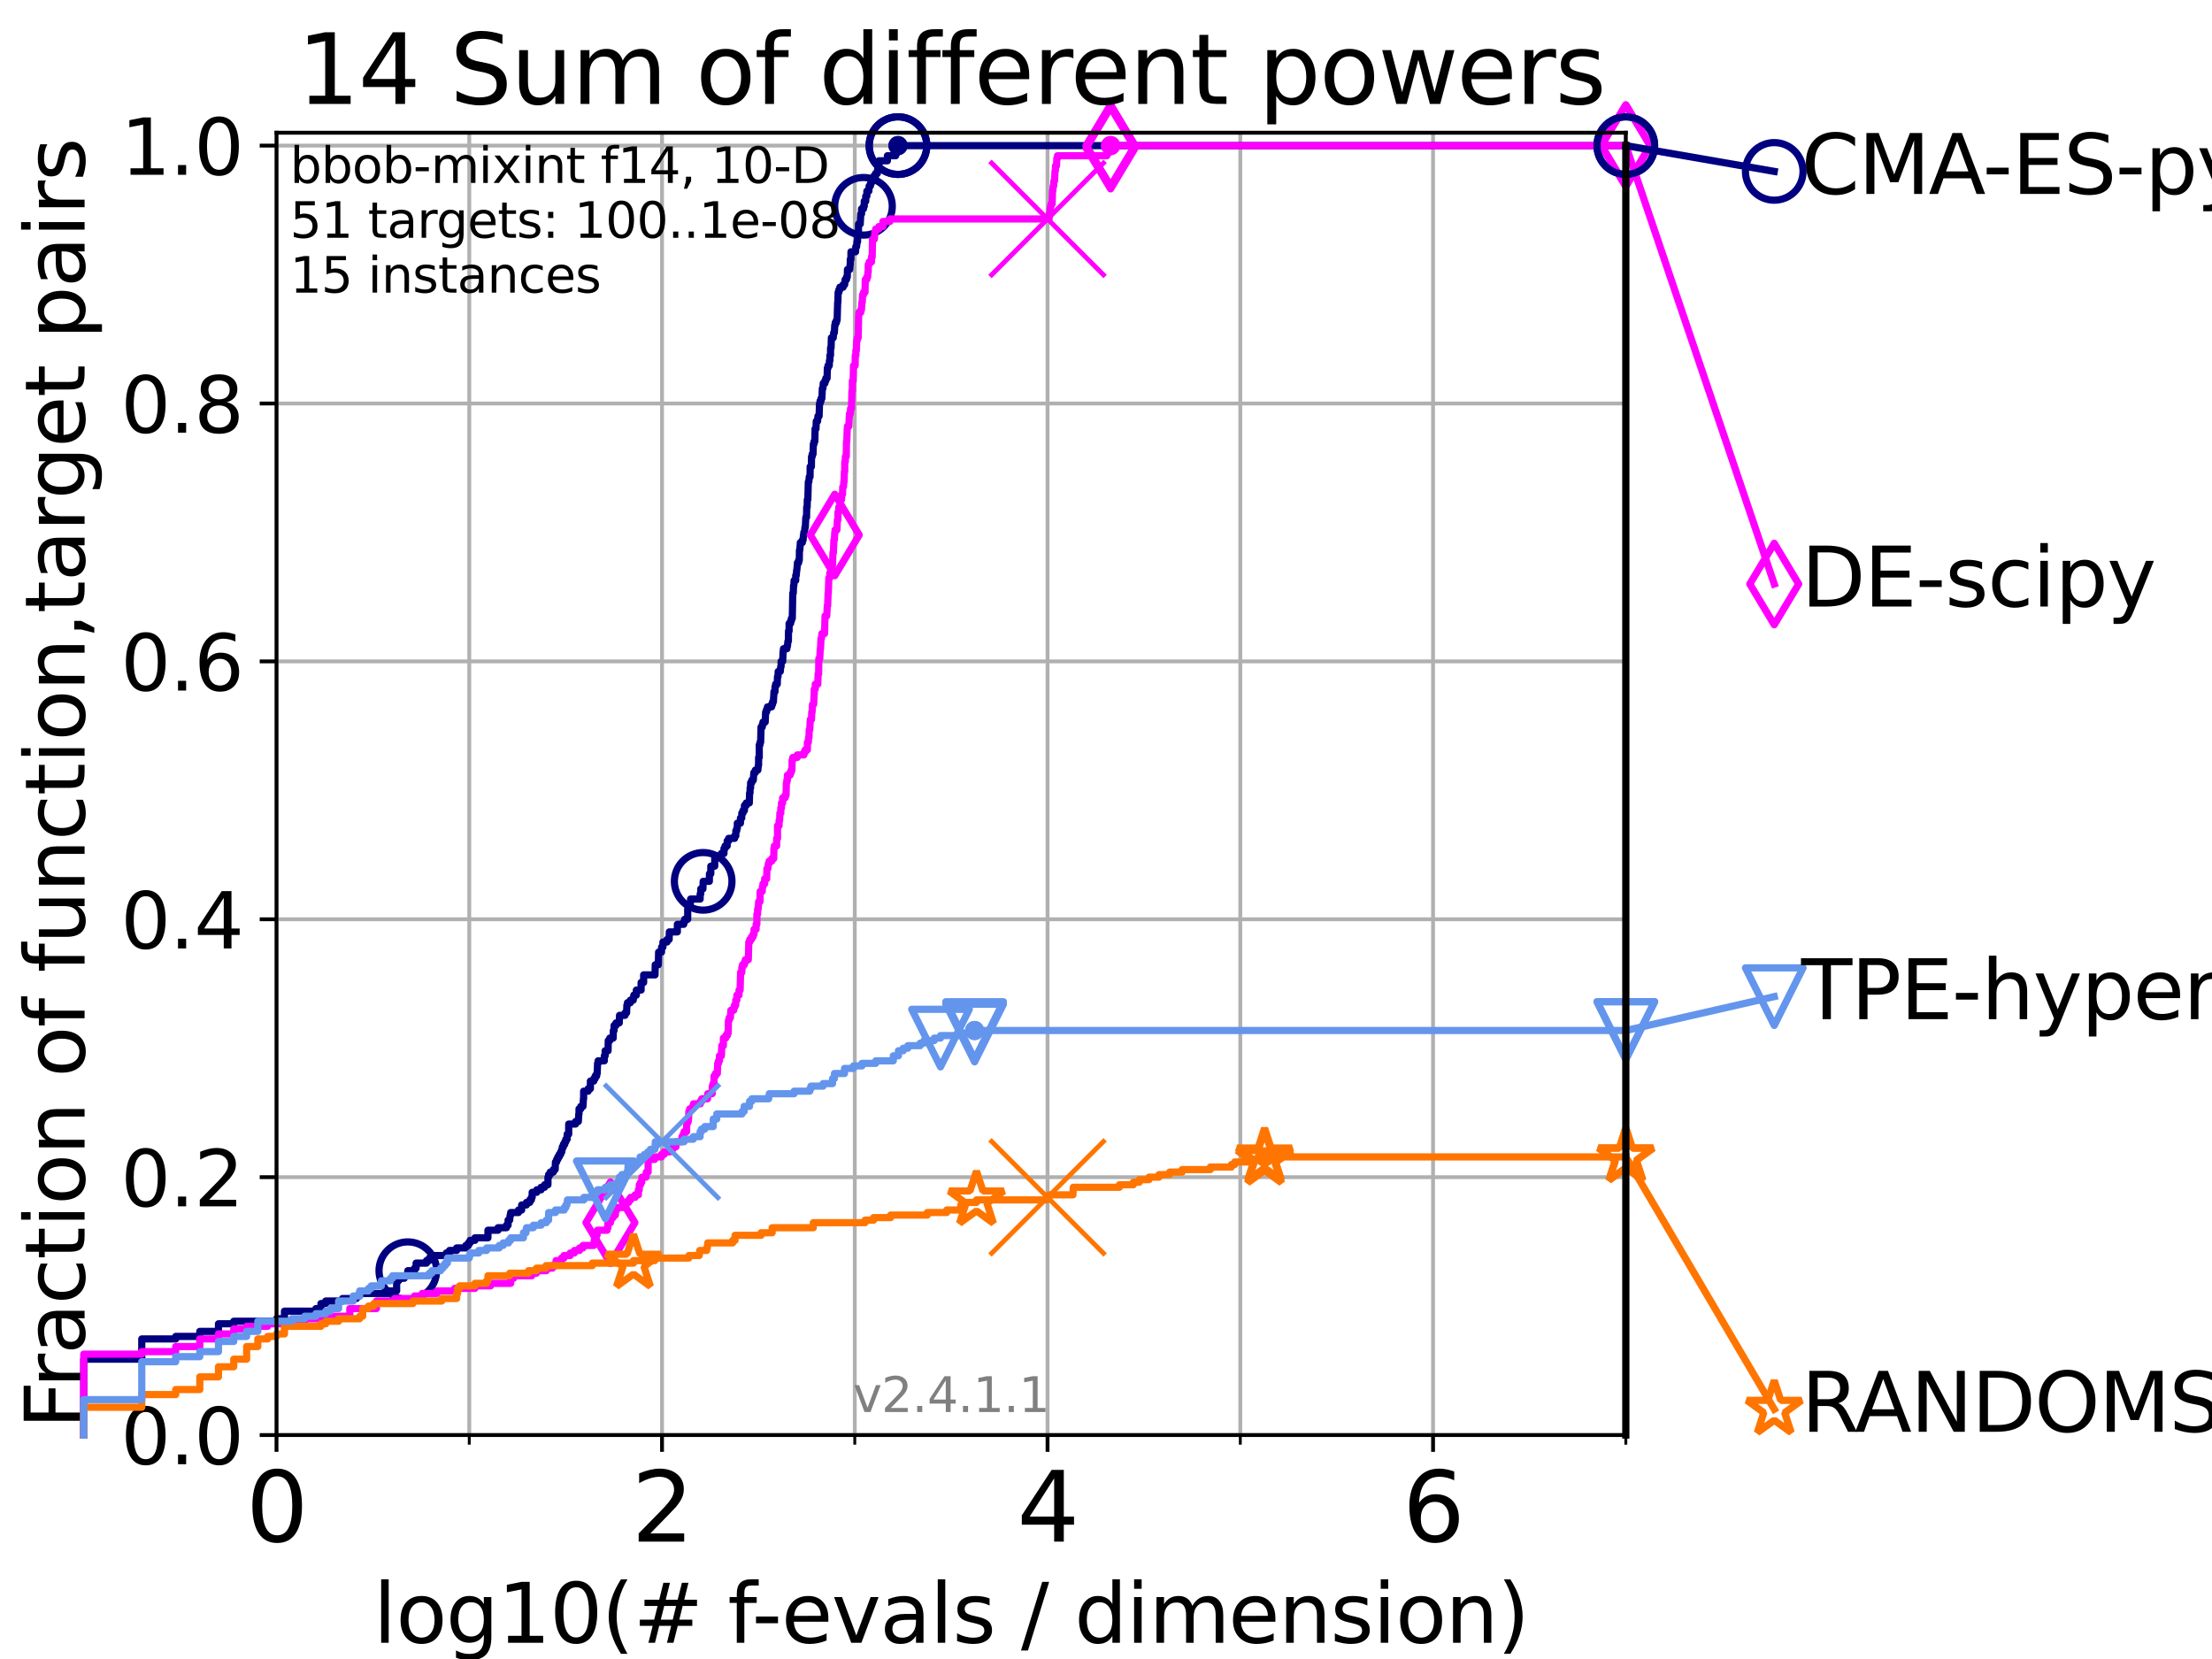 <?xml version="1.0" encoding="utf-8" standalone="no"?>
<!DOCTYPE svg PUBLIC "-//W3C//DTD SVG 1.1//EN"
  "http://www.w3.org/Graphics/SVG/1.1/DTD/svg11.dtd">
<svg height="345.6pt" version="1.1" viewBox="0 0 460.8 345.6" width="460.8pt" xmlns="http://www.w3.org/2000/svg" xmlns:xlink="http://www.w3.org/1999/xlink">
 <defs>
  <style type="text/css">*{stroke-linecap:butt;stroke-linejoin:round;}</style>
 </defs>
 <g id="figure_1">
  <g id="patch_1">
   <path d="M 0 345.6 
L 460.8 345.6 
L 460.8 0 
L 0 0 
z
" style="fill:#ffffff;"/>
  </g>
  <g id="axes_1">
   <g id="patch_2">
    <path d="M 57.6 298.944 
L 338.688 298.944 
L 338.688 27.648 
L 57.6 27.648 
z
" style="fill:#ffffff;"/>
   </g>
   <g id="matplotlib.axis_1">
    <g id="xtick_1">
     <g id="line2d_1">
      <path clip-path="url(#pc696217ce9)" d="M 57.6 298.944 
L 57.6 27.648 
" style="fill:none;stroke:#b0b0b0;stroke-linecap:square;stroke-width:0.8;"/>
     </g>
     <g id="line2d_2">
      <defs>
       <path d="M 0 0 
L 0 3.5 
" id="maa874471bb" style="stroke:#000000;stroke-width:0.8;"/>
      </defs>
      <g>
       <use style="stroke:#000000;stroke-width:0.8;" x="57.6" xlink:href="#maa874471bb" y="298.944"/>
      </g>
     </g>
     <g id="text_1">
      <!-- 0 -->
      <g transform="translate(51.237 321.141)scale(0.2 -0.2)">
       <defs>
        <path d="M 2034 4250 
Q 1547 4250 1301 3770 
Q 1056 3291 1056 2328 
Q 1056 1369 1301 889 
Q 1547 409 2034 409 
Q 2525 409 2770 889 
Q 3016 1369 3016 2328 
Q 3016 3291 2770 3770 
Q 2525 4250 2034 4250 
z
M 2034 4750 
Q 2819 4750 3233 4129 
Q 3647 3509 3647 2328 
Q 3647 1150 3233 529 
Q 2819 -91 2034 -91 
Q 1250 -91 836 529 
Q 422 1150 422 2328 
Q 422 3509 836 4129 
Q 1250 4750 2034 4750 
z
" id="DejaVuSans-30" transform="scale(0.016)"/>
       </defs>
       <use xlink:href="#DejaVuSans-30"/>
      </g>
     </g>
    </g>
    <g id="xtick_2">
     <g id="line2d_3">
      <path clip-path="url(#pc696217ce9)" d="M 137.911 298.944 
L 137.911 27.648 
" style="fill:none;stroke:#b0b0b0;stroke-linecap:square;stroke-width:0.8;"/>
     </g>
     <g id="line2d_4">
      <g>
       <use style="stroke:#000000;stroke-width:0.8;" x="137.911" xlink:href="#maa874471bb" y="298.944"/>
      </g>
     </g>
     <g id="text_2">
      <!-- 2 -->
      <g transform="translate(131.548 321.141)scale(0.2 -0.2)">
       <defs>
        <path d="M 1228 531 
L 3431 531 
L 3431 0 
L 469 0 
L 469 531 
Q 828 903 1448 1529 
Q 2069 2156 2228 2338 
Q 2531 2678 2651 2914 
Q 2772 3150 2772 3378 
Q 2772 3750 2511 3984 
Q 2250 4219 1831 4219 
Q 1534 4219 1204 4116 
Q 875 4013 500 3803 
L 500 4441 
Q 881 4594 1212 4672 
Q 1544 4750 1819 4750 
Q 2544 4750 2975 4387 
Q 3406 4025 3406 3419 
Q 3406 3131 3298 2873 
Q 3191 2616 2906 2266 
Q 2828 2175 2409 1742 
Q 1991 1309 1228 531 
z
" id="DejaVuSans-32" transform="scale(0.016)"/>
       </defs>
       <use xlink:href="#DejaVuSans-32"/>
      </g>
     </g>
    </g>
    <g id="xtick_3">
     <g id="line2d_5">
      <path clip-path="url(#pc696217ce9)" d="M 218.222 298.944 
L 218.222 27.648 
" style="fill:none;stroke:#b0b0b0;stroke-linecap:square;stroke-width:0.8;"/>
     </g>
     <g id="line2d_6">
      <g>
       <use style="stroke:#000000;stroke-width:0.8;" x="218.222" xlink:href="#maa874471bb" y="298.944"/>
      </g>
     </g>
     <g id="text_3">
      <!-- 4 -->
      <g transform="translate(211.859 321.141)scale(0.2 -0.2)">
       <defs>
        <path d="M 2419 4116 
L 825 1625 
L 2419 1625 
L 2419 4116 
z
M 2253 4666 
L 3047 4666 
L 3047 1625 
L 3713 1625 
L 3713 1100 
L 3047 1100 
L 3047 0 
L 2419 0 
L 2419 1100 
L 313 1100 
L 313 1709 
L 2253 4666 
z
" id="DejaVuSans-34" transform="scale(0.016)"/>
       </defs>
       <use xlink:href="#DejaVuSans-34"/>
      </g>
     </g>
    </g>
    <g id="xtick_4">
     <g id="line2d_7">
      <path clip-path="url(#pc696217ce9)" d="M 298.533 298.944 
L 298.533 27.648 
" style="fill:none;stroke:#b0b0b0;stroke-linecap:square;stroke-width:0.8;"/>
     </g>
     <g id="line2d_8">
      <g>
       <use style="stroke:#000000;stroke-width:0.8;" x="298.533" xlink:href="#maa874471bb" y="298.944"/>
      </g>
     </g>
     <g id="text_4">
      <!-- 6 -->
      <g transform="translate(292.17 321.141)scale(0.2 -0.2)">
       <defs>
        <path d="M 2113 2584 
Q 1688 2584 1439 2293 
Q 1191 2003 1191 1497 
Q 1191 994 1439 701 
Q 1688 409 2113 409 
Q 2538 409 2786 701 
Q 3034 994 3034 1497 
Q 3034 2003 2786 2293 
Q 2538 2584 2113 2584 
z
M 3366 4563 
L 3366 3988 
Q 3128 4100 2886 4159 
Q 2644 4219 2406 4219 
Q 1781 4219 1451 3797 
Q 1122 3375 1075 2522 
Q 1259 2794 1537 2939 
Q 1816 3084 2150 3084 
Q 2853 3084 3261 2657 
Q 3669 2231 3669 1497 
Q 3669 778 3244 343 
Q 2819 -91 2113 -91 
Q 1303 -91 875 529 
Q 447 1150 447 2328 
Q 447 3434 972 4092 
Q 1497 4750 2381 4750 
Q 2619 4750 2861 4703 
Q 3103 4656 3366 4563 
z
" id="DejaVuSans-36" transform="scale(0.016)"/>
       </defs>
       <use xlink:href="#DejaVuSans-36"/>
      </g>
     </g>
    </g>
    <g id="xtick_5">
     <g id="line2d_9">
      <path clip-path="url(#pc696217ce9)" d="M 97.755 298.944 
L 97.755 27.648 
" style="fill:none;stroke:#b0b0b0;stroke-linecap:square;stroke-width:0.8;"/>
     </g>
     <g id="line2d_10">
      <defs>
       <path d="M 0 0 
L 0 2 
" id="m56d23dc1be" style="stroke:#000000;stroke-width:0.6;"/>
      </defs>
      <g>
       <use style="stroke:#000000;stroke-width:0.6;" x="97.755" xlink:href="#m56d23dc1be" y="298.944"/>
      </g>
     </g>
    </g>
    <g id="xtick_6">
     <g id="line2d_11">
      <path clip-path="url(#pc696217ce9)" d="M 178.066 298.944 
L 178.066 27.648 
" style="fill:none;stroke:#b0b0b0;stroke-linecap:square;stroke-width:0.8;"/>
     </g>
     <g id="line2d_12">
      <g>
       <use style="stroke:#000000;stroke-width:0.6;" x="178.066" xlink:href="#m56d23dc1be" y="298.944"/>
      </g>
     </g>
    </g>
    <g id="xtick_7">
     <g id="line2d_13">
      <path clip-path="url(#pc696217ce9)" d="M 258.377 298.944 
L 258.377 27.648 
" style="fill:none;stroke:#b0b0b0;stroke-linecap:square;stroke-width:0.8;"/>
     </g>
     <g id="line2d_14">
      <g>
       <use style="stroke:#000000;stroke-width:0.6;" x="258.377" xlink:href="#m56d23dc1be" y="298.944"/>
      </g>
     </g>
    </g>
    <g id="xtick_8">
     <g id="line2d_15">
      <path clip-path="url(#pc696217ce9)" d="M 338.688 298.944 
L 338.688 27.648 
" style="fill:none;stroke:#b0b0b0;stroke-linecap:square;stroke-width:0.8;"/>
     </g>
     <g id="line2d_16">
      <g>
       <use style="stroke:#000000;stroke-width:0.6;" x="338.688" xlink:href="#m56d23dc1be" y="298.944"/>
      </g>
     </g>
    </g>
    <g id="text_5">
     <!-- log10(# f-evals / dimension) -->
     <g transform="translate(77.764 342.218)scale(0.17 -0.17)">
      <defs>
       <path d="M 603 4863 
L 1178 4863 
L 1178 0 
L 603 0 
L 603 4863 
z
" id="DejaVuSans-6c" transform="scale(0.016)"/>
       <path d="M 1959 3097 
Q 1497 3097 1228 2736 
Q 959 2375 959 1747 
Q 959 1119 1226 758 
Q 1494 397 1959 397 
Q 2419 397 2687 759 
Q 2956 1122 2956 1747 
Q 2956 2369 2687 2733 
Q 2419 3097 1959 3097 
z
M 1959 3584 
Q 2709 3584 3137 3096 
Q 3566 2609 3566 1747 
Q 3566 888 3137 398 
Q 2709 -91 1959 -91 
Q 1206 -91 779 398 
Q 353 888 353 1747 
Q 353 2609 779 3096 
Q 1206 3584 1959 3584 
z
" id="DejaVuSans-6f" transform="scale(0.016)"/>
       <path d="M 2906 1791 
Q 2906 2416 2648 2759 
Q 2391 3103 1925 3103 
Q 1463 3103 1205 2759 
Q 947 2416 947 1791 
Q 947 1169 1205 825 
Q 1463 481 1925 481 
Q 2391 481 2648 825 
Q 2906 1169 2906 1791 
z
M 3481 434 
Q 3481 -459 3084 -895 
Q 2688 -1331 1869 -1331 
Q 1566 -1331 1297 -1286 
Q 1028 -1241 775 -1147 
L 775 -588 
Q 1028 -725 1275 -790 
Q 1522 -856 1778 -856 
Q 2344 -856 2625 -561 
Q 2906 -266 2906 331 
L 2906 616 
Q 2728 306 2450 153 
Q 2172 0 1784 0 
Q 1141 0 747 490 
Q 353 981 353 1791 
Q 353 2603 747 3093 
Q 1141 3584 1784 3584 
Q 2172 3584 2450 3431 
Q 2728 3278 2906 2969 
L 2906 3500 
L 3481 3500 
L 3481 434 
z
" id="DejaVuSans-67" transform="scale(0.016)"/>
       <path d="M 794 531 
L 1825 531 
L 1825 4091 
L 703 3866 
L 703 4441 
L 1819 4666 
L 2450 4666 
L 2450 531 
L 3481 531 
L 3481 0 
L 794 0 
L 794 531 
z
" id="DejaVuSans-31" transform="scale(0.016)"/>
       <path d="M 1984 4856 
Q 1566 4138 1362 3434 
Q 1159 2731 1159 2009 
Q 1159 1288 1364 580 
Q 1569 -128 1984 -844 
L 1484 -844 
Q 1016 -109 783 600 
Q 550 1309 550 2009 
Q 550 2706 781 3412 
Q 1013 4119 1484 4856 
L 1984 4856 
z
" id="DejaVuSans-28" transform="scale(0.016)"/>
       <path d="M 3272 2816 
L 2363 2816 
L 2100 1772 
L 3016 1772 
L 3272 2816 
z
M 2803 4594 
L 2478 3297 
L 3391 3297 
L 3719 4594 
L 4219 4594 
L 3897 3297 
L 4872 3297 
L 4872 2816 
L 3775 2816 
L 3519 1772 
L 4513 1772 
L 4513 1294 
L 3397 1294 
L 3072 0 
L 2572 0 
L 2894 1294 
L 1978 1294 
L 1656 0 
L 1153 0 
L 1478 1294 
L 494 1294 
L 494 1772 
L 1594 1772 
L 1856 2816 
L 850 2816 
L 850 3297 
L 1978 3297 
L 2297 4594 
L 2803 4594 
z
" id="DejaVuSans-23" transform="scale(0.016)"/>
       <path id="DejaVuSans-20" transform="scale(0.016)"/>
       <path d="M 2375 4863 
L 2375 4384 
L 1825 4384 
Q 1516 4384 1395 4259 
Q 1275 4134 1275 3809 
L 1275 3500 
L 2222 3500 
L 2222 3053 
L 1275 3053 
L 1275 0 
L 697 0 
L 697 3053 
L 147 3053 
L 147 3500 
L 697 3500 
L 697 3744 
Q 697 4328 969 4595 
Q 1241 4863 1831 4863 
L 2375 4863 
z
" id="DejaVuSans-66" transform="scale(0.016)"/>
       <path d="M 313 2009 
L 1997 2009 
L 1997 1497 
L 313 1497 
L 313 2009 
z
" id="DejaVuSans-2d" transform="scale(0.016)"/>
       <path d="M 3597 1894 
L 3597 1613 
L 953 1613 
Q 991 1019 1311 708 
Q 1631 397 2203 397 
Q 2534 397 2845 478 
Q 3156 559 3463 722 
L 3463 178 
Q 3153 47 2828 -22 
Q 2503 -91 2169 -91 
Q 1331 -91 842 396 
Q 353 884 353 1716 
Q 353 2575 817 3079 
Q 1281 3584 2069 3584 
Q 2775 3584 3186 3129 
Q 3597 2675 3597 1894 
z
M 3022 2063 
Q 3016 2534 2758 2815 
Q 2500 3097 2075 3097 
Q 1594 3097 1305 2825 
Q 1016 2553 972 2059 
L 3022 2063 
z
" id="DejaVuSans-65" transform="scale(0.016)"/>
       <path d="M 191 3500 
L 800 3500 
L 1894 563 
L 2988 3500 
L 3597 3500 
L 2284 0 
L 1503 0 
L 191 3500 
z
" id="DejaVuSans-76" transform="scale(0.016)"/>
       <path d="M 2194 1759 
Q 1497 1759 1228 1600 
Q 959 1441 959 1056 
Q 959 750 1161 570 
Q 1363 391 1709 391 
Q 2188 391 2477 730 
Q 2766 1069 2766 1631 
L 2766 1759 
L 2194 1759 
z
M 3341 1997 
L 3341 0 
L 2766 0 
L 2766 531 
Q 2569 213 2275 61 
Q 1981 -91 1556 -91 
Q 1019 -91 701 211 
Q 384 513 384 1019 
Q 384 1609 779 1909 
Q 1175 2209 1959 2209 
L 2766 2209 
L 2766 2266 
Q 2766 2663 2505 2880 
Q 2244 3097 1772 3097 
Q 1472 3097 1187 3025 
Q 903 2953 641 2809 
L 641 3341 
Q 956 3463 1253 3523 
Q 1550 3584 1831 3584 
Q 2591 3584 2966 3190 
Q 3341 2797 3341 1997 
z
" id="DejaVuSans-61" transform="scale(0.016)"/>
       <path d="M 2834 3397 
L 2834 2853 
Q 2591 2978 2328 3040 
Q 2066 3103 1784 3103 
Q 1356 3103 1142 2972 
Q 928 2841 928 2578 
Q 928 2378 1081 2264 
Q 1234 2150 1697 2047 
L 1894 2003 
Q 2506 1872 2764 1633 
Q 3022 1394 3022 966 
Q 3022 478 2636 193 
Q 2250 -91 1575 -91 
Q 1294 -91 989 -36 
Q 684 19 347 128 
L 347 722 
Q 666 556 975 473 
Q 1284 391 1588 391 
Q 1994 391 2212 530 
Q 2431 669 2431 922 
Q 2431 1156 2273 1281 
Q 2116 1406 1581 1522 
L 1381 1569 
Q 847 1681 609 1914 
Q 372 2147 372 2553 
Q 372 3047 722 3315 
Q 1072 3584 1716 3584 
Q 2034 3584 2315 3537 
Q 2597 3491 2834 3397 
z
" id="DejaVuSans-73" transform="scale(0.016)"/>
       <path d="M 1625 4666 
L 2156 4666 
L 531 -594 
L 0 -594 
L 1625 4666 
z
" id="DejaVuSans-2f" transform="scale(0.016)"/>
       <path d="M 2906 2969 
L 2906 4863 
L 3481 4863 
L 3481 0 
L 2906 0 
L 2906 525 
Q 2725 213 2448 61 
Q 2172 -91 1784 -91 
Q 1150 -91 751 415 
Q 353 922 353 1747 
Q 353 2572 751 3078 
Q 1150 3584 1784 3584 
Q 2172 3584 2448 3432 
Q 2725 3281 2906 2969 
z
M 947 1747 
Q 947 1113 1208 752 
Q 1469 391 1925 391 
Q 2381 391 2643 752 
Q 2906 1113 2906 1747 
Q 2906 2381 2643 2742 
Q 2381 3103 1925 3103 
Q 1469 3103 1208 2742 
Q 947 2381 947 1747 
z
" id="DejaVuSans-64" transform="scale(0.016)"/>
       <path d="M 603 3500 
L 1178 3500 
L 1178 0 
L 603 0 
L 603 3500 
z
M 603 4863 
L 1178 4863 
L 1178 4134 
L 603 4134 
L 603 4863 
z
" id="DejaVuSans-69" transform="scale(0.016)"/>
       <path d="M 3328 2828 
Q 3544 3216 3844 3400 
Q 4144 3584 4550 3584 
Q 5097 3584 5394 3201 
Q 5691 2819 5691 2113 
L 5691 0 
L 5113 0 
L 5113 2094 
Q 5113 2597 4934 2840 
Q 4756 3084 4391 3084 
Q 3944 3084 3684 2787 
Q 3425 2491 3425 1978 
L 3425 0 
L 2847 0 
L 2847 2094 
Q 2847 2600 2669 2842 
Q 2491 3084 2119 3084 
Q 1678 3084 1418 2786 
Q 1159 2488 1159 1978 
L 1159 0 
L 581 0 
L 581 3500 
L 1159 3500 
L 1159 2956 
Q 1356 3278 1631 3431 
Q 1906 3584 2284 3584 
Q 2666 3584 2933 3390 
Q 3200 3197 3328 2828 
z
" id="DejaVuSans-6d" transform="scale(0.016)"/>
       <path d="M 3513 2113 
L 3513 0 
L 2938 0 
L 2938 2094 
Q 2938 2591 2744 2837 
Q 2550 3084 2163 3084 
Q 1697 3084 1428 2787 
Q 1159 2491 1159 1978 
L 1159 0 
L 581 0 
L 581 3500 
L 1159 3500 
L 1159 2956 
Q 1366 3272 1645 3428 
Q 1925 3584 2291 3584 
Q 2894 3584 3203 3211 
Q 3513 2838 3513 2113 
z
" id="DejaVuSans-6e" transform="scale(0.016)"/>
       <path d="M 513 4856 
L 1013 4856 
Q 1481 4119 1714 3412 
Q 1947 2706 1947 2009 
Q 1947 1309 1714 600 
Q 1481 -109 1013 -844 
L 513 -844 
Q 928 -128 1133 580 
Q 1338 1288 1338 2009 
Q 1338 2731 1133 3434 
Q 928 4138 513 4856 
z
" id="DejaVuSans-29" transform="scale(0.016)"/>
      </defs>
      <use xlink:href="#DejaVuSans-6c"/>
      <use x="27.783" xlink:href="#DejaVuSans-6f"/>
      <use x="88.965" xlink:href="#DejaVuSans-67"/>
      <use x="152.441" xlink:href="#DejaVuSans-31"/>
      <use x="216.064" xlink:href="#DejaVuSans-30"/>
      <use x="279.688" xlink:href="#DejaVuSans-28"/>
      <use x="318.701" xlink:href="#DejaVuSans-23"/>
      <use x="402.49" xlink:href="#DejaVuSans-20"/>
      <use x="434.277" xlink:href="#DejaVuSans-66"/>
      <use x="463.982" xlink:href="#DejaVuSans-2d"/>
      <use x="500.066" xlink:href="#DejaVuSans-65"/>
      <use x="561.59" xlink:href="#DejaVuSans-76"/>
      <use x="620.77" xlink:href="#DejaVuSans-61"/>
      <use x="682.049" xlink:href="#DejaVuSans-6c"/>
      <use x="709.832" xlink:href="#DejaVuSans-73"/>
      <use x="761.932" xlink:href="#DejaVuSans-20"/>
      <use x="793.719" xlink:href="#DejaVuSans-2f"/>
      <use x="827.41" xlink:href="#DejaVuSans-20"/>
      <use x="859.197" xlink:href="#DejaVuSans-64"/>
      <use x="922.674" xlink:href="#DejaVuSans-69"/>
      <use x="950.457" xlink:href="#DejaVuSans-6d"/>
      <use x="1047.869" xlink:href="#DejaVuSans-65"/>
      <use x="1109.393" xlink:href="#DejaVuSans-6e"/>
      <use x="1172.771" xlink:href="#DejaVuSans-73"/>
      <use x="1224.871" xlink:href="#DejaVuSans-69"/>
      <use x="1252.654" xlink:href="#DejaVuSans-6f"/>
      <use x="1313.836" xlink:href="#DejaVuSans-6e"/>
      <use x="1377.215" xlink:href="#DejaVuSans-29"/>
     </g>
    </g>
   </g>
   <g id="matplotlib.axis_2">
    <g id="ytick_1">
     <g id="line2d_17">
      <path clip-path="url(#pc696217ce9)" d="M 57.6 298.944 
L 338.688 298.944 
" style="fill:none;stroke:#b0b0b0;stroke-linecap:square;stroke-width:0.8;"/>
     </g>
     <g id="line2d_18">
      <defs>
       <path d="M 0 0 
L -3.5 0 
" id="m891b2e842f" style="stroke:#000000;stroke-width:0.8;"/>
      </defs>
      <g>
       <use style="stroke:#000000;stroke-width:0.8;" x="57.6" xlink:href="#m891b2e842f" y="298.944"/>
      </g>
     </g>
     <g id="text_6">
      <!-- 0.0 -->
      <g transform="translate(25.155 305.023)scale(0.16 -0.16)">
       <defs>
        <path d="M 684 794 
L 1344 794 
L 1344 0 
L 684 0 
L 684 794 
z
" id="DejaVuSans-2e" transform="scale(0.016)"/>
       </defs>
       <use xlink:href="#DejaVuSans-30"/>
       <use x="63.623" xlink:href="#DejaVuSans-2e"/>
       <use x="95.41" xlink:href="#DejaVuSans-30"/>
      </g>
     </g>
    </g>
    <g id="ytick_2">
     <g id="line2d_19">
      <path clip-path="url(#pc696217ce9)" d="M 57.6 245.222 
L 338.688 245.222 
" style="fill:none;stroke:#b0b0b0;stroke-linecap:square;stroke-width:0.8;"/>
     </g>
     <g id="line2d_20">
      <g>
       <use style="stroke:#000000;stroke-width:0.8;" x="57.6" xlink:href="#m891b2e842f" y="245.222"/>
      </g>
     </g>
     <g id="text_7">
      <!-- 0.2 -->
      <g transform="translate(25.155 251.301)scale(0.16 -0.16)">
       <use xlink:href="#DejaVuSans-30"/>
       <use x="63.623" xlink:href="#DejaVuSans-2e"/>
       <use x="95.41" xlink:href="#DejaVuSans-32"/>
      </g>
     </g>
    </g>
    <g id="ytick_3">
     <g id="line2d_21">
      <path clip-path="url(#pc696217ce9)" d="M 57.6 191.5 
L 338.688 191.5 
" style="fill:none;stroke:#b0b0b0;stroke-linecap:square;stroke-width:0.8;"/>
     </g>
     <g id="line2d_22">
      <g>
       <use style="stroke:#000000;stroke-width:0.8;" x="57.6" xlink:href="#m891b2e842f" y="191.5"/>
      </g>
     </g>
     <g id="text_8">
      <!-- 0.4 -->
      <g transform="translate(25.155 197.579)scale(0.16 -0.16)">
       <use xlink:href="#DejaVuSans-30"/>
       <use x="63.623" xlink:href="#DejaVuSans-2e"/>
       <use x="95.41" xlink:href="#DejaVuSans-34"/>
      </g>
     </g>
    </g>
    <g id="ytick_4">
     <g id="line2d_23">
      <path clip-path="url(#pc696217ce9)" d="M 57.6 137.778 
L 338.688 137.778 
" style="fill:none;stroke:#b0b0b0;stroke-linecap:square;stroke-width:0.8;"/>
     </g>
     <g id="line2d_24">
      <g>
       <use style="stroke:#000000;stroke-width:0.8;" x="57.6" xlink:href="#m891b2e842f" y="137.778"/>
      </g>
     </g>
     <g id="text_9">
      <!-- 0.6 -->
      <g transform="translate(25.155 143.857)scale(0.16 -0.16)">
       <use xlink:href="#DejaVuSans-30"/>
       <use x="63.623" xlink:href="#DejaVuSans-2e"/>
       <use x="95.41" xlink:href="#DejaVuSans-36"/>
      </g>
     </g>
    </g>
    <g id="ytick_5">
     <g id="line2d_25">
      <path clip-path="url(#pc696217ce9)" d="M 57.6 84.056 
L 338.688 84.056 
" style="fill:none;stroke:#b0b0b0;stroke-linecap:square;stroke-width:0.8;"/>
     </g>
     <g id="line2d_26">
      <g>
       <use style="stroke:#000000;stroke-width:0.8;" x="57.6" xlink:href="#m891b2e842f" y="84.056"/>
      </g>
     </g>
     <g id="text_10">
      <!-- 0.8 -->
      <g transform="translate(25.155 90.135)scale(0.16 -0.16)">
       <defs>
        <path d="M 2034 2216 
Q 1584 2216 1326 1975 
Q 1069 1734 1069 1313 
Q 1069 891 1326 650 
Q 1584 409 2034 409 
Q 2484 409 2743 651 
Q 3003 894 3003 1313 
Q 3003 1734 2745 1975 
Q 2488 2216 2034 2216 
z
M 1403 2484 
Q 997 2584 770 2862 
Q 544 3141 544 3541 
Q 544 4100 942 4425 
Q 1341 4750 2034 4750 
Q 2731 4750 3128 4425 
Q 3525 4100 3525 3541 
Q 3525 3141 3298 2862 
Q 3072 2584 2669 2484 
Q 3125 2378 3379 2068 
Q 3634 1759 3634 1313 
Q 3634 634 3220 271 
Q 2806 -91 2034 -91 
Q 1263 -91 848 271 
Q 434 634 434 1313 
Q 434 1759 690 2068 
Q 947 2378 1403 2484 
z
M 1172 3481 
Q 1172 3119 1398 2916 
Q 1625 2713 2034 2713 
Q 2441 2713 2670 2916 
Q 2900 3119 2900 3481 
Q 2900 3844 2670 4047 
Q 2441 4250 2034 4250 
Q 1625 4250 1398 4047 
Q 1172 3844 1172 3481 
z
" id="DejaVuSans-38" transform="scale(0.016)"/>
       </defs>
       <use xlink:href="#DejaVuSans-30"/>
       <use x="63.623" xlink:href="#DejaVuSans-2e"/>
       <use x="95.41" xlink:href="#DejaVuSans-38"/>
      </g>
     </g>
    </g>
    <g id="ytick_6">
     <g id="line2d_27">
      <path clip-path="url(#pc696217ce9)" d="M 57.6 30.334 
L 338.688 30.334 
" style="fill:none;stroke:#b0b0b0;stroke-linecap:square;stroke-width:0.8;"/>
     </g>
     <g id="line2d_28">
      <g>
       <use style="stroke:#000000;stroke-width:0.8;" x="57.6" xlink:href="#m891b2e842f" y="30.334"/>
      </g>
     </g>
     <g id="text_11">
      <!-- 1.0 -->
      <g transform="translate(25.155 36.413)scale(0.16 -0.16)">
       <use xlink:href="#DejaVuSans-31"/>
       <use x="63.623" xlink:href="#DejaVuSans-2e"/>
       <use x="95.41" xlink:href="#DejaVuSans-30"/>
      </g>
     </g>
    </g>
    <g id="text_12">
     <!-- Fraction of function,target pairs -->
     <g transform="translate(17.62 297.681)rotate(-90)scale(0.17 -0.17)">
      <defs>
       <path d="M 628 4666 
L 3309 4666 
L 3309 4134 
L 1259 4134 
L 1259 2759 
L 3109 2759 
L 3109 2228 
L 1259 2228 
L 1259 0 
L 628 0 
L 628 4666 
z
" id="DejaVuSans-46" transform="scale(0.016)"/>
       <path d="M 2631 2963 
Q 2534 3019 2420 3045 
Q 2306 3072 2169 3072 
Q 1681 3072 1420 2755 
Q 1159 2438 1159 1844 
L 1159 0 
L 581 0 
L 581 3500 
L 1159 3500 
L 1159 2956 
Q 1341 3275 1631 3429 
Q 1922 3584 2338 3584 
Q 2397 3584 2469 3576 
Q 2541 3569 2628 3553 
L 2631 2963 
z
" id="DejaVuSans-72" transform="scale(0.016)"/>
       <path d="M 3122 3366 
L 3122 2828 
Q 2878 2963 2633 3030 
Q 2388 3097 2138 3097 
Q 1578 3097 1268 2742 
Q 959 2388 959 1747 
Q 959 1106 1268 751 
Q 1578 397 2138 397 
Q 2388 397 2633 464 
Q 2878 531 3122 666 
L 3122 134 
Q 2881 22 2623 -34 
Q 2366 -91 2075 -91 
Q 1284 -91 818 406 
Q 353 903 353 1747 
Q 353 2603 823 3093 
Q 1294 3584 2113 3584 
Q 2378 3584 2631 3529 
Q 2884 3475 3122 3366 
z
" id="DejaVuSans-63" transform="scale(0.016)"/>
       <path d="M 1172 4494 
L 1172 3500 
L 2356 3500 
L 2356 3053 
L 1172 3053 
L 1172 1153 
Q 1172 725 1289 603 
Q 1406 481 1766 481 
L 2356 481 
L 2356 0 
L 1766 0 
Q 1100 0 847 248 
Q 594 497 594 1153 
L 594 3053 
L 172 3053 
L 172 3500 
L 594 3500 
L 594 4494 
L 1172 4494 
z
" id="DejaVuSans-74" transform="scale(0.016)"/>
       <path d="M 544 1381 
L 544 3500 
L 1119 3500 
L 1119 1403 
Q 1119 906 1312 657 
Q 1506 409 1894 409 
Q 2359 409 2629 706 
Q 2900 1003 2900 1516 
L 2900 3500 
L 3475 3500 
L 3475 0 
L 2900 0 
L 2900 538 
Q 2691 219 2414 64 
Q 2138 -91 1772 -91 
Q 1169 -91 856 284 
Q 544 659 544 1381 
z
M 1991 3584 
L 1991 3584 
z
" id="DejaVuSans-75" transform="scale(0.016)"/>
       <path d="M 750 794 
L 1409 794 
L 1409 256 
L 897 -744 
L 494 -744 
L 750 256 
L 750 794 
z
" id="DejaVuSans-2c" transform="scale(0.016)"/>
       <path d="M 1159 525 
L 1159 -1331 
L 581 -1331 
L 581 3500 
L 1159 3500 
L 1159 2969 
Q 1341 3281 1617 3432 
Q 1894 3584 2278 3584 
Q 2916 3584 3314 3078 
Q 3713 2572 3713 1747 
Q 3713 922 3314 415 
Q 2916 -91 2278 -91 
Q 1894 -91 1617 61 
Q 1341 213 1159 525 
z
M 3116 1747 
Q 3116 2381 2855 2742 
Q 2594 3103 2138 3103 
Q 1681 3103 1420 2742 
Q 1159 2381 1159 1747 
Q 1159 1113 1420 752 
Q 1681 391 2138 391 
Q 2594 391 2855 752 
Q 3116 1113 3116 1747 
z
" id="DejaVuSans-70" transform="scale(0.016)"/>
      </defs>
      <use xlink:href="#DejaVuSans-46"/>
      <use x="50.27" xlink:href="#DejaVuSans-72"/>
      <use x="91.383" xlink:href="#DejaVuSans-61"/>
      <use x="152.662" xlink:href="#DejaVuSans-63"/>
      <use x="207.643" xlink:href="#DejaVuSans-74"/>
      <use x="246.852" xlink:href="#DejaVuSans-69"/>
      <use x="274.635" xlink:href="#DejaVuSans-6f"/>
      <use x="335.816" xlink:href="#DejaVuSans-6e"/>
      <use x="399.195" xlink:href="#DejaVuSans-20"/>
      <use x="430.982" xlink:href="#DejaVuSans-6f"/>
      <use x="492.164" xlink:href="#DejaVuSans-66"/>
      <use x="527.369" xlink:href="#DejaVuSans-20"/>
      <use x="559.156" xlink:href="#DejaVuSans-66"/>
      <use x="594.361" xlink:href="#DejaVuSans-75"/>
      <use x="657.74" xlink:href="#DejaVuSans-6e"/>
      <use x="721.119" xlink:href="#DejaVuSans-63"/>
      <use x="776.1" xlink:href="#DejaVuSans-74"/>
      <use x="815.309" xlink:href="#DejaVuSans-69"/>
      <use x="843.092" xlink:href="#DejaVuSans-6f"/>
      <use x="904.273" xlink:href="#DejaVuSans-6e"/>
      <use x="967.652" xlink:href="#DejaVuSans-2c"/>
      <use x="999.439" xlink:href="#DejaVuSans-74"/>
      <use x="1038.648" xlink:href="#DejaVuSans-61"/>
      <use x="1099.928" xlink:href="#DejaVuSans-72"/>
      <use x="1139.291" xlink:href="#DejaVuSans-67"/>
      <use x="1202.768" xlink:href="#DejaVuSans-65"/>
      <use x="1264.291" xlink:href="#DejaVuSans-74"/>
      <use x="1303.5" xlink:href="#DejaVuSans-20"/>
      <use x="1335.287" xlink:href="#DejaVuSans-70"/>
      <use x="1398.764" xlink:href="#DejaVuSans-61"/>
      <use x="1460.043" xlink:href="#DejaVuSans-69"/>
      <use x="1487.826" xlink:href="#DejaVuSans-72"/>
      <use x="1528.939" xlink:href="#DejaVuSans-73"/>
     </g>
    </g>
   </g>
   <g id="line2d_29">
    <defs>
     <path d="M 0 1.5 
C 0.398 1.5 0.779 1.342 1.061 1.061 
C 1.342 0.779 1.5 0.398 1.5 0 
C 1.5 -0.398 1.342 -0.779 1.061 -1.061 
C 0.779 -1.342 0.398 -1.5 0 -1.5 
C -0.398 -1.5 -0.779 -1.342 -1.061 -1.061 
C -1.342 -0.779 -1.5 -0.398 -1.5 0 
C -1.5 0.398 -1.342 0.779 -1.061 1.061 
C -0.779 1.342 -0.398 1.5 0 1.5 
z
" id="maf5399b997" style="stroke:#000080;"/>
    </defs>
    <g>
     <use style="fill:#000080;stroke:#000080;" x="187.068" xlink:href="#maf5399b997" y="30.334"/>
     <use style="fill:#000080;stroke:#000080;" x="187.068" xlink:href="#maf5399b997" y="30.334"/>
    </g>
   </g>
   <g id="line2d_30">
    <path d="M 17.445 298.944 
L 17.445 283.143 
L 29.533 283.143 
L 29.533 278.93 
L 36.604 278.93 
L 36.604 278.403 
L 41.621 278.403 
L 41.621 277.35 
L 45.512 277.35 
L 45.512 275.77 
L 48.692 275.77 
L 48.692 275.243 
L 57.6 275.243 
L 57.6 274.716 
L 59.262 274.716 
L 59.262 273.136 
L 65.797 273.136 
L 65.797 272.61 
L 66.854 272.61 
L 66.854 271.556 
L 67.851 271.556 
L 67.851 271.03 
L 71.35 271.03 
L 71.35 270.503 
L 74.263 270.503 
L 74.263 269.976 
L 74.922 269.976 
L 74.922 269.45 
L 80.881 269.45 
L 80.881 268.923 
L 82.627 268.923 
L 82.627 266.816 
L 83.037 266.816 
L 83.037 266.289 
L 84.213 266.289 
L 84.213 265.763 
L 84.956 265.763 
L 84.956 264.709 
L 86.351 264.709 
L 86.351 264.183 
L 86.684 264.183 
L 86.684 263.129 
L 88.847 263.129 
L 88.847 262.603 
L 89.419 262.603 
L 89.419 262.076 
L 89.973 262.076 
L 89.973 261.549 
L 92.969 261.549 
L 92.969 261.023 
L 93.645 261.023 
L 93.645 260.496 
L 95.125 260.496 
L 95.125 259.969 
L 97.044 259.969 
L 97.044 259.443 
L 97.58 259.443 
L 97.58 258.916 
L 97.929 258.916 
L 97.929 258.389 
L 98.935 258.389 
L 98.935 257.862 
L 101.647 257.862 
L 101.647 256.282 
L 103.747 256.282 
L 103.747 255.756 
L 105.51 255.756 
L 105.51 255.229 
L 105.843 255.229 
L 105.843 254.176 
L 106.169 254.176 
L 106.276 253.122 
L 106.383 253.122 
L 106.383 252.596 
L 108.006 252.596 
L 108.006 252.069 
L 108.671 252.069 
L 108.671 251.016 
L 109.668 251.016 
L 109.668 250.489 
L 110.359 250.489 
L 110.359 249.962 
L 110.694 249.962 
L 110.694 249.436 
L 110.86 249.436 
L 110.86 248.382 
L 111.82 248.382 
L 111.82 247.855 
L 112.73 247.855 
L 112.73 247.329 
L 113.454 247.329 
L 113.454 246.802 
L 114.148 246.802 
L 114.148 245.222 
L 114.284 245.222 
L 114.284 244.695 
L 114.619 244.695 
L 114.619 244.169 
L 115.27 244.169 
L 115.27 243.642 
L 115.649 243.642 
L 115.711 242.062 
L 115.959 242.062 
L 115.959 241.535 
L 116.203 241.535 
L 116.203 241.009 
L 116.503 241.009 
L 116.503 240.482 
L 116.798 240.482 
L 116.798 239.955 
L 117.03 239.955 
L 117.03 239.428 
L 117.145 239.428 
L 117.145 238.902 
L 117.373 238.902 
L 117.373 238.375 
L 117.654 238.375 
L 117.654 237.848 
L 117.876 237.848 
L 117.876 237.322 
L 118.149 237.322 
L 118.149 236.268 
L 118.471 236.268 
L 118.471 234.162 
L 119.899 234.162 
L 119.899 233.635 
L 120.477 233.635 
L 120.572 232.055 
L 120.619 232.055 
L 120.619 231.001 
L 120.991 231.001 
L 120.991 230.475 
L 121.445 230.475 
L 121.535 228.895 
L 121.579 228.895 
L 121.579 227.315 
L 122.531 227.315 
L 122.531 226.788 
L 122.989 226.788 
L 122.989 225.208 
L 123.712 225.208 
L 123.712 224.681 
L 123.985 224.681 
L 123.985 224.155 
L 124.293 224.155 
L 124.293 223.628 
L 124.407 223.628 
L 124.482 221.521 
L 124.595 221.521 
L 124.595 220.994 
L 125.892 220.994 
L 125.892 219.941 
L 126.065 219.941 
L 126.065 218.888 
L 126.674 218.888 
L 126.707 216.781 
L 127.035 216.781 
L 127.035 216.254 
L 127.737 216.254 
L 127.768 214.674 
L 127.923 214.674 
L 127.923 213.621 
L 128.321 213.621 
L 128.321 213.094 
L 129.002 213.094 
L 129.06 211.514 
L 130.209 211.514 
L 130.209 210.987 
L 130.532 210.987 
L 130.585 209.407 
L 130.717 209.407 
L 130.717 208.881 
L 131.313 208.881 
L 131.313 208.354 
L 131.913 208.354 
L 131.913 207.827 
L 132.036 207.827 
L 132.036 207.301 
L 132.565 207.301 
L 132.565 206.247 
L 133.555 206.247 
L 133.555 204.667 
L 134.085 204.667 
L 134.085 203.087 
L 136.457 203.087 
L 136.495 200.98 
L 137.144 200.98 
L 137.199 198.347 
L 137.806 198.347 
L 137.823 197.294 
L 138.102 197.294 
L 138.102 196.24 
L 138.96 196.24 
L 138.96 195.714 
L 139.398 195.714 
L 139.43 194.133 
L 141.105 194.133 
L 141.105 192.553 
L 142.433 192.553 
L 142.433 192.027 
L 142.633 192.027 
L 142.633 191.5 
L 143.26 191.5 
L 143.26 189.393 
L 143.452 189.393 
L 143.452 188.867 
L 143.766 188.867 
L 143.866 187.287 
L 145.855 187.287 
L 145.855 186.233 
L 145.976 186.233 
L 145.976 185.18 
L 146.431 185.18 
L 146.485 183.6 
L 147.77 183.6 
L 147.789 182.02 
L 148.074 182.02 
L 148.074 180.44 
L 148.892 180.44 
L 148.892 178.86 
L 149.123 178.86 
L 149.123 178.333 
L 150.241 178.333 
L 150.241 177.806 
L 150.816 177.806 
L 150.816 176.753 
L 151.048 176.753 
L 151.048 176.226 
L 151.486 176.226 
L 151.486 175.173 
L 151.795 175.173 
L 151.795 174.646 
L 153.032 174.646 
L 153.032 174.119 
L 153.287 174.119 
L 153.287 173.066 
L 153.481 173.066 
L 153.481 172.539 
L 153.595 172.539 
L 153.595 171.486 
L 154.249 171.486 
L 154.249 170.433 
L 154.514 170.433 
L 154.534 169.379 
L 154.774 169.379 
L 154.774 168.853 
L 155.077 168.853 
L 155.077 167.799 
L 155.451 167.799 
L 155.451 167.272 
L 156.096 167.272 
L 156.157 165.166 
L 156.243 165.166 
L 156.267 164.112 
L 156.364 164.112 
L 156.364 163.059 
L 156.604 163.059 
L 156.604 162.532 
L 156.924 162.532 
L 157.035 160.952 
L 157.352 160.952 
L 157.352 160.426 
L 157.871 160.426 
L 157.982 159.372 
L 158.031 159.372 
L 158.031 157.792 
L 158.163 157.792 
L 158.168 155.159 
L 158.32 155.159 
L 158.32 154.632 
L 158.455 154.632 
L 158.535 151.472 
L 158.79 151.472 
L 158.79 150.945 
L 158.942 150.945 
L 158.942 150.419 
L 159.406 150.419 
L 159.497 148.312 
L 159.693 148.312 
L 159.693 147.785 
L 159.882 147.785 
L 159.882 147.258 
L 160.732 147.258 
L 160.732 146.732 
L 160.938 146.732 
L 160.938 146.205 
L 161.11 146.205 
L 161.206 144.625 
L 161.224 144.625 
L 161.224 144.098 
L 161.447 144.098 
L 161.447 143.045 
L 161.574 143.045 
L 161.574 142.518 
L 161.916 142.518 
L 161.964 140.938 
L 162.074 140.938 
L 162.109 139.885 
L 162.543 139.885 
L 162.645 138.831 
L 162.716 138.831 
L 162.716 137.778 
L 163.045 137.778 
L 163.136 135.671 
L 163.206 135.671 
L 163.206 135.145 
L 163.926 135.145 
L 163.926 134.618 
L 164.04 134.618 
L 164.141 133.565 
L 164.234 133.565 
L 164.261 131.458 
L 164.383 131.458 
L 164.383 129.878 
L 164.694 129.878 
L 164.694 129.351 
L 164.858 129.351 
L 164.858 128.824 
L 165.047 128.824 
L 165.15 123.558 
L 165.255 123.558 
L 165.31 121.977 
L 165.375 121.977 
L 165.426 120.924 
L 165.761 120.924 
L 165.761 119.871 
L 165.877 119.871 
L 165.954 118.817 
L 165.992 118.817 
L 166.086 117.764 
L 166.117 117.764 
L 166.117 117.237 
L 166.368 117.237 
L 166.368 116.711 
L 166.507 116.711 
L 166.538 114.604 
L 166.619 114.604 
L 166.723 113.024 
L 167.145 113.024 
L 167.145 112.497 
L 167.304 112.497 
L 167.372 111.444 
L 167.449 111.444 
L 167.449 110.917 
L 167.58 110.917 
L 167.688 109.864 
L 167.761 109.864 
L 167.867 107.757 
L 168.02 107.757 
L 168.051 105.65 
L 168.144 105.65 
L 168.177 104.07 
L 168.288 104.07 
L 168.388 100.383 
L 168.494 100.383 
L 168.585 99.33 
L 168.749 99.33 
L 168.767 97.223 
L 169.024 97.223 
L 169.056 95.116 
L 169.196 95.116 
L 169.196 94.59 
L 169.369 94.59 
L 169.435 92.483 
L 169.577 92.483 
L 169.577 91.956 
L 169.747 91.956 
L 169.8 89.323 
L 169.989 89.323 
L 170.042 87.743 
L 170.319 87.743 
L 170.392 86.69 
L 170.634 86.69 
L 170.722 84.056 
L 170.836 84.056 
L 170.836 83.529 
L 171.038 83.529 
L 171.038 83.003 
L 171.212 83.003 
L 171.312 80.896 
L 171.435 80.896 
L 171.494 79.843 
L 171.841 79.843 
L 171.841 79.316 
L 172.039 79.316 
L 172.039 78.789 
L 172.296 78.789 
L 172.35 76.682 
L 172.485 76.682 
L 172.485 76.156 
L 172.756 76.156 
L 172.789 75.102 
L 172.888 75.102 
L 172.888 74.049 
L 173.01 74.049 
L 173.021 72.469 
L 173.128 72.469 
L 173.191 70.362 
L 173.581 70.362 
L 173.668 69.309 
L 173.814 69.309 
L 173.896 67.729 
L 173.995 67.729 
L 173.995 67.202 
L 174.251 67.202 
L 174.251 66.675 
L 174.391 66.675 
L 174.499 62.989 
L 174.546 62.989 
L 174.601 60.882 
L 174.762 60.882 
L 174.762 60.355 
L 174.957 60.355 
L 174.957 59.829 
L 175.632 59.829 
L 175.632 59.302 
L 175.961 59.302 
L 176.052 58.248 
L 176.341 58.248 
L 176.341 57.722 
L 176.5 57.722 
L 176.544 56.142 
L 177.002 56.142 
L 177.1 55.088 
L 177.126 55.088 
L 177.126 54.035 
L 177.256 54.035 
L 177.272 52.455 
L 178.233 52.455 
L 178.271 51.402 
L 178.442 51.402 
L 178.544 50.348 
L 178.648 50.348 
L 178.666 48.768 
L 178.831 48.768 
L 178.844 46.661 
L 179.205 46.661 
L 179.308 44.555 
L 179.479 44.555 
L 179.479 43.501 
L 179.882 43.501 
L 179.882 42.975 
L 180.036 42.975 
L 180.036 41.921 
L 180.347 41.921 
L 180.347 40.868 
L 180.581 40.868 
L 180.581 39.814 
L 181 39.814 
L 181.056 38.761 
L 181.318 38.761 
L 181.318 38.234 
L 181.487 38.234 
L 181.487 37.708 
L 181.924 37.708 
L 181.924 37.181 
L 182.055 37.181 
L 182.055 36.654 
L 182.403 36.654 
L 182.403 36.128 
L 182.767 36.128 
L 182.848 35.074 
L 183.099 35.074 
L 183.099 33.494 
L 184.865 33.494 
L 184.865 32.441 
L 186.588 32.441 
L 186.588 31.914 
L 186.846 31.914 
L 186.846 31.387 
L 187.068 31.387 
L 187.068 30.334 
L 338.688 30.334 
L 338.688 30.334 
" style="fill:none;stroke:#000080;stroke-linecap:square;stroke-width:1.5;"/>
   </g>
   <g id="line2d_31">
    <defs>
     <path d="M 0 6 
C 1.591 6 3.117 5.368 4.243 4.243 
C 5.368 3.117 6 1.591 6 0 
C 6 -1.591 5.368 -3.117 4.243 -4.243 
C 3.117 -5.368 1.591 -6 0 -6 
C -1.591 -6 -3.117 -5.368 -4.243 -4.243 
C -5.368 -3.117 -6 -1.591 -6 0 
C -6 1.591 -5.368 3.117 -4.243 4.243 
C -3.117 5.368 -1.591 6 0 6 
z
" id="m4cfe5640c9" style="stroke:#000080;stroke-width:1.5;"/>
    </defs>
    <g>
     <use style="fill-opacity:0;stroke:#000080;stroke-width:1.5;" x="84.956" xlink:href="#m4cfe5640c9" y="264.709"/>
     <use style="fill-opacity:0;stroke:#000080;stroke-width:1.5;" x="146.485" xlink:href="#m4cfe5640c9" y="183.6"/>
     <use style="fill-opacity:0;stroke:#000080;stroke-width:1.5;" x="179.882" xlink:href="#m4cfe5640c9" y="42.975"/>
     <use style="fill-opacity:0;stroke:#000080;stroke-width:1.5;" x="187.068" xlink:href="#m4cfe5640c9" y="30.334"/>
     <use style="fill-opacity:0;stroke:#000080;stroke-width:1.5;" x="187.068" xlink:href="#m4cfe5640c9" y="30.334"/>
     <use style="fill-opacity:0;stroke:#000080;stroke-width:1.5;" x="338.688" xlink:href="#m4cfe5640c9" y="30.334"/>
    </g>
   </g>
   <g id="line2d_32">
    <path style="fill:none;stroke:#000080;stroke-linecap:square;stroke-width:1.5;"/>
    <g/>
   </g>
   <g id="line2d_33">
    <defs>
     <path d="M 0 1.5 
C 0.398 1.5 0.779 1.342 1.061 1.061 
C 1.342 0.779 1.5 0.398 1.5 0 
C 1.5 -0.398 1.342 -0.779 1.061 -1.061 
C 0.779 -1.342 0.398 -1.5 0 -1.5 
C -0.398 -1.5 -0.779 -1.342 -1.061 -1.061 
C -1.342 -0.779 -1.5 -0.398 -1.5 0 
C -1.5 0.398 -1.342 0.779 -1.061 1.061 
C -0.779 1.342 -0.398 1.5 0 1.5 
z
" id="m5bd0f69567" style="stroke:#ff00ff;"/>
    </defs>
    <g>
     <use style="fill:#ff00ff;stroke:#ff00ff;" x="231.355" xlink:href="#m5bd0f69567" y="30.334"/>
     <use style="fill:#ff00ff;stroke:#ff00ff;" x="231.355" xlink:href="#m5bd0f69567" y="30.334"/>
    </g>
   </g>
   <g id="line2d_34">
    <path d="M 17.445 298.944 
L 17.445 282.09 
L 29.533 282.09 
L 29.533 281.563 
L 36.604 281.563 
L 36.604 280.51 
L 41.621 280.51 
L 41.621 278.93 
L 45.512 278.93 
L 45.512 277.877 
L 48.692 277.877 
L 48.692 276.823 
L 51.38 276.823 
L 51.38 276.296 
L 55.763 276.296 
L 55.763 275.77 
L 62.175 275.77 
L 62.175 275.243 
L 63.468 275.243 
L 63.468 274.716 
L 67.851 274.716 
L 67.851 274.19 
L 72.868 274.19 
L 72.868 272.61 
L 78.421 272.61 
L 78.421 271.03 
L 82.207 271.03 
L 82.207 270.503 
L 86.351 270.503 
L 86.351 269.976 
L 87.952 269.976 
L 87.952 269.45 
L 91.03 269.45 
L 91.03 268.923 
L 94.715 268.923 
L 94.715 268.396 
L 98.935 268.396 
L 98.935 267.87 
L 102.196 267.87 
L 102.196 267.343 
L 106.383 267.343 
L 106.383 266.289 
L 107.009 266.289 
L 107.009 265.763 
L 110.777 265.763 
L 110.777 265.236 
L 111.742 265.236 
L 111.742 264.709 
L 113.804 264.709 
L 113.804 264.183 
L 115.077 264.183 
L 115.077 263.656 
L 115.773 263.656 
L 115.835 262.603 
L 116.972 262.603 
L 116.972 262.076 
L 117.486 262.076 
L 117.486 261.549 
L 118.787 261.549 
L 118.787 261.023 
L 119.652 261.023 
L 119.652 260.496 
L 120.713 260.496 
L 120.713 259.969 
L 121.445 259.969 
L 121.445 259.443 
L 123.712 259.443 
L 123.791 258.389 
L 123.985 258.389 
L 123.985 257.862 
L 124.178 257.862 
L 124.178 257.336 
L 124.369 257.336 
L 124.444 256.282 
L 126.473 256.282 
L 126.473 255.756 
L 126.64 255.756 
L 126.64 254.702 
L 127.165 254.702 
L 127.165 254.176 
L 127.294 254.176 
L 127.294 253.649 
L 127.706 253.649 
L 127.706 253.122 
L 128.199 253.122 
L 128.199 252.069 
L 128.471 252.069 
L 128.471 251.542 
L 129.714 251.542 
L 129.714 251.016 
L 130.398 251.016 
L 130.398 250.489 
L 130.953 250.489 
L 130.953 249.962 
L 131.364 249.962 
L 131.364 249.436 
L 132.303 249.436 
L 132.303 248.909 
L 132.987 248.909 
L 132.987 247.855 
L 133.171 247.855 
L 133.171 246.802 
L 133.443 246.802 
L 133.443 246.275 
L 133.689 246.275 
L 133.734 245.222 
L 134.577 245.222 
L 134.64 244.169 
L 135.015 244.169 
L 135.015 241.535 
L 136.362 241.535 
L 136.362 241.009 
L 137.788 241.009 
L 137.788 240.482 
L 138.358 240.482 
L 138.358 239.955 
L 139.589 239.955 
L 139.589 239.428 
L 140.15 239.428 
L 140.15 238.902 
L 140.812 238.902 
L 140.871 237.848 
L 141.997 237.848 
L 142.079 236.795 
L 142.325 236.795 
L 142.325 236.268 
L 142.513 236.268 
L 142.513 235.742 
L 143.041 235.742 
L 143.041 234.162 
L 143.17 234.162 
L 143.17 233.635 
L 143.388 233.635 
L 143.49 232.055 
L 143.502 232.055 
L 143.502 231.528 
L 143.679 231.528 
L 143.679 231.001 
L 144.294 231.001 
L 144.294 230.475 
L 144.451 230.475 
L 144.451 229.948 
L 145.888 229.948 
L 145.888 229.421 
L 146.184 229.421 
L 146.184 228.895 
L 147.399 228.895 
L 147.429 227.841 
L 148.364 227.841 
L 148.373 226.261 
L 148.535 226.261 
L 148.535 225.735 
L 148.743 225.735 
L 148.743 224.155 
L 149.04 224.155 
L 149.04 223.628 
L 149.441 223.628 
L 149.495 221.521 
L 149.673 221.521 
L 149.673 220.994 
L 149.876 220.994 
L 149.876 219.941 
L 150.284 219.941 
L 150.353 217.834 
L 150.691 217.834 
L 150.691 216.254 
L 151.179 216.254 
L 151.179 215.728 
L 151.526 215.728 
L 151.526 215.201 
L 151.701 215.201 
L 151.748 212.567 
L 151.882 212.567 
L 151.882 212.041 
L 152.146 212.041 
L 152.246 210.461 
L 152.841 210.461 
L 152.841 209.934 
L 152.996 209.934 
L 152.996 209.407 
L 153.265 209.407 
L 153.265 208.354 
L 153.495 208.354 
L 153.502 207.301 
L 153.953 207.301 
L 153.953 206.247 
L 154.181 206.247 
L 154.277 202.56 
L 154.541 202.56 
L 154.541 201.507 
L 154.681 201.507 
L 154.681 200.98 
L 155.07 200.98 
L 155.07 200.454 
L 155.258 200.454 
L 155.258 199.927 
L 155.885 199.927 
L 155.991 196.24 
L 156.181 196.24 
L 156.181 195.714 
L 156.539 195.714 
L 156.539 195.187 
L 156.871 195.187 
L 156.871 194.66 
L 157.076 194.66 
L 157.076 193.607 
L 157.512 193.607 
L 157.512 192.553 
L 157.67 192.553 
L 157.67 190.447 
L 157.821 190.447 
L 157.821 189.393 
L 157.937 189.393 
L 158.042 187.813 
L 158.326 187.813 
L 158.347 185.706 
L 158.785 185.706 
L 158.837 184.653 
L 158.937 184.653 
L 158.937 184.126 
L 159.283 184.126 
L 159.283 183.073 
L 159.718 183.073 
L 159.763 180.966 
L 159.951 180.966 
L 160.059 179.913 
L 160.23 179.913 
L 160.23 179.386 
L 160.774 179.386 
L 160.774 178.86 
L 161.179 178.86 
L 161.215 176.753 
L 161.311 176.753 
L 161.311 176.226 
L 161.792 176.226 
L 161.792 174.646 
L 161.973 174.646 
L 161.973 172.013 
L 162.291 172.013 
L 162.291 170.959 
L 162.407 170.959 
L 162.466 169.379 
L 162.653 169.379 
L 162.653 168.326 
L 162.796 168.326 
L 162.796 167.272 
L 163.033 167.272 
L 163.033 166.219 
L 163.542 166.219 
L 163.542 165.692 
L 163.753 165.692 
L 163.816 163.059 
L 163.907 163.059 
L 163.907 162.532 
L 164.032 162.532 
L 164.032 161.479 
L 164.592 161.479 
L 164.592 160.952 
L 164.814 160.952 
L 164.814 160.426 
L 164.977 160.426 
L 165.014 158.319 
L 165.157 158.319 
L 165.157 157.792 
L 166.083 157.792 
L 166.083 157.265 
L 167.462 157.265 
L 167.462 156.739 
L 167.723 156.739 
L 167.723 156.212 
L 168.196 156.212 
L 168.196 154.632 
L 168.394 154.632 
L 168.449 153.579 
L 168.534 153.579 
L 168.57 151.999 
L 168.689 151.999 
L 168.797 149.892 
L 169.05 149.892 
L 169.105 148.312 
L 169.178 148.312 
L 169.262 146.732 
L 169.503 146.732 
L 169.597 144.625 
L 169.622 144.625 
L 169.622 143.572 
L 169.833 143.572 
L 169.833 142.518 
L 170.365 142.518 
L 170.424 140.411 
L 170.535 140.411 
L 170.573 137.251 
L 170.767 137.251 
L 170.875 135.145 
L 170.931 135.145 
L 171.02 133.038 
L 171.121 133.038 
L 171.222 131.985 
L 171.774 131.985 
L 171.871 128.298 
L 172.235 128.298 
L 172.335 126.191 
L 172.412 126.191 
L 172.509 123.558 
L 172.552 123.558 
L 172.661 120.397 
L 172.853 120.397 
L 172.867 119.344 
L 173.195 119.344 
L 173.273 117.764 
L 173.431 117.764 
L 173.517 115.131 
L 173.612 115.131 
L 173.713 112.497 
L 173.816 112.497 
L 173.896 110.917 
L 173.955 110.917 
L 173.955 110.39 
L 174.344 110.39 
L 174.445 108.284 
L 174.55 108.284 
L 174.567 106.704 
L 174.726 106.704 
L 174.726 105.65 
L 174.959 105.65 
L 175.032 104.597 
L 175.075 104.597 
L 175.075 104.07 
L 175.318 104.07 
L 175.32 103.017 
L 175.509 103.017 
L 175.557 101.437 
L 175.71 101.437 
L 175.785 100.383 
L 175.831 100.383 
L 175.894 98.277 
L 175.971 98.277 
L 175.975 96.17 
L 176.097 96.17 
L 176.104 95.116 
L 176.297 95.116 
L 176.341 91.956 
L 176.408 91.956 
L 176.492 89.323 
L 176.542 89.323 
L 176.542 88.796 
L 176.834 88.796 
L 176.92 86.69 
L 176.958 86.69 
L 176.958 86.163 
L 177.144 86.163 
L 177.185 85.109 
L 177.376 85.109 
L 177.472 81.423 
L 177.557 81.423 
L 177.567 79.316 
L 177.732 79.316 
L 177.801 76.156 
L 178.145 76.156 
L 178.162 74.049 
L 178.293 74.049 
L 178.293 72.996 
L 178.405 72.996 
L 178.468 70.889 
L 178.582 70.889 
L 178.582 70.362 
L 178.774 70.362 
L 178.877 65.622 
L 178.917 65.622 
L 178.917 65.095 
L 179.298 65.095 
L 179.298 64.569 
L 179.449 64.569 
L 179.548 62.989 
L 179.627 62.989 
L 179.686 61.409 
L 179.888 61.409 
L 179.888 60.882 
L 180.199 60.882 
L 180.249 58.248 
L 180.561 58.248 
L 180.561 57.722 
L 180.743 57.722 
L 180.806 56.668 
L 180.87 56.668 
L 180.87 55.088 
L 181.076 55.088 
L 181.076 54.562 
L 181.551 54.562 
L 181.551 53.508 
L 181.695 53.508 
L 181.759 49.821 
L 182.153 49.821 
L 182.262 48.241 
L 182.416 48.241 
L 182.416 47.715 
L 183.085 47.715 
L 183.085 47.188 
L 183.929 47.188 
L 183.929 46.135 
L 185.396 46.135 
L 185.396 45.608 
L 218.543 45.608 
L 218.584 44.555 
L 218.707 44.555 
L 218.752 43.501 
L 218.831 43.501 
L 218.831 42.975 
L 218.943 42.975 
L 218.943 42.448 
L 219.185 42.448 
L 219.258 39.814 
L 219.309 39.814 
L 219.403 38.761 
L 219.493 38.761 
L 219.538 37.708 
L 219.681 37.708 
L 219.783 35.601 
L 219.858 35.601 
L 219.876 34.548 
L 220.089 34.548 
L 220.158 32.968 
L 220.298 32.968 
L 220.298 32.441 
L 230.589 32.441 
L 230.589 31.914 
L 230.911 31.914 
L 230.911 31.387 
L 231.198 31.387 
L 231.198 30.861 
L 231.355 30.861 
L 231.355 30.334 
L 338.688 30.334 
L 338.688 30.334 
" style="fill:none;stroke:#ff00ff;stroke-linecap:square;stroke-width:1.5;"/>
   </g>
   <g id="line2d_35">
    <defs>
     <path d="M 0 8.485 
L 5.091 0 
L 0 -8.485 
L -5.091 0 
z
" id="m33cbaf0e23" style="stroke:#ff00ff;stroke-linejoin:miter;stroke-width:1.5;"/>
    </defs>
    <g>
     <use style="fill-opacity:0;stroke:#ff00ff;stroke-linejoin:miter;stroke-width:1.5;" x="127.165" xlink:href="#m33cbaf0e23" y="254.702"/>
     <use style="fill-opacity:0;stroke:#ff00ff;stroke-linejoin:miter;stroke-width:1.5;" x="173.896" xlink:href="#m33cbaf0e23" y="111.444"/>
     <use style="fill-opacity:0;stroke:#ff00ff;stroke-linejoin:miter;stroke-width:1.5;" x="231.355" xlink:href="#m33cbaf0e23" y="30.861"/>
     <use style="fill-opacity:0;stroke:#ff00ff;stroke-linejoin:miter;stroke-width:1.5;" x="231.355" xlink:href="#m33cbaf0e23" y="30.334"/>
     <use style="fill-opacity:0;stroke:#ff00ff;stroke-linejoin:miter;stroke-width:1.5;" x="231.355" xlink:href="#m33cbaf0e23" y="30.334"/>
     <use style="fill-opacity:0;stroke:#ff00ff;stroke-linejoin:miter;stroke-width:1.5;" x="338.688" xlink:href="#m33cbaf0e23" y="30.334"/>
    </g>
   </g>
   <g id="line2d_36">
    <path style="fill:none;stroke:#ff00ff;stroke-linecap:square;stroke-width:1.5;"/>
    <g/>
   </g>
   <g id="line2d_37">
    <path clip-path="url(#pc696217ce9)" d="M 218.222 45.608 
" style="fill:none;stroke:#ff00ff;stroke-linecap:square;stroke-width:1.5;"/>
    <defs>
     <path d="M -12 12 
L 12 -12 
M -12 -12 
L 12 12 
" id="md8c326133d" style="stroke:#ff00ff;"/>
    </defs>
    <g clip-path="url(#pc696217ce9)">
     <use style="fill:#ff00ff;stroke:#ff00ff;" x="218.222" xlink:href="#md8c326133d" y="45.608"/>
    </g>
   </g>
   <g id="line2d_38">
    <defs>
     <path d="M 0 1.5 
C 0.398 1.5 0.779 1.342 1.061 1.061 
C 1.342 0.779 1.5 0.398 1.5 0 
C 1.5 -0.398 1.342 -0.779 1.061 -1.061 
C 0.779 -1.342 0.398 -1.5 0 -1.5 
C -0.398 -1.5 -0.779 -1.342 -1.061 -1.061 
C -1.342 -0.779 -1.5 -0.398 -1.5 0 
C -1.5 0.398 -1.342 0.779 -1.061 1.061 
C -0.779 1.342 -0.398 1.5 0 1.5 
z
" id="m858f7ed47e" style="stroke:#ff7500;"/>
    </defs>
    <g>
     <use style="fill:#ff7500;stroke:#ff7500;" x="263.43" xlink:href="#m858f7ed47e" y="241.009"/>
     <use style="fill:#ff7500;stroke:#ff7500;" x="263.43" xlink:href="#m858f7ed47e" y="241.009"/>
    </g>
   </g>
   <g id="line2d_39">
    <path d="M 17.445 298.944 
L 17.445 293.15 
L 29.533 293.15 
L 29.533 290.517 
L 36.604 290.517 
L 36.604 289.464 
L 41.621 289.464 
L 41.621 286.83 
L 45.512 286.83 
L 45.512 284.723 
L 48.692 284.723 
L 48.692 283.143 
L 51.38 283.143 
L 51.38 280.51 
L 53.709 280.51 
L 53.709 278.93 
L 55.763 278.93 
L 55.763 278.403 
L 57.6 278.403 
L 57.6 277.877 
L 59.262 277.877 
L 59.262 276.296 
L 66.854 276.296 
L 66.854 275.77 
L 67.851 275.77 
L 67.851 275.243 
L 70.539 275.243 
L 70.539 274.716 
L 74.922 274.716 
L 74.922 274.19 
L 75.556 274.19 
L 75.556 272.61 
L 76.759 272.61 
L 76.759 272.083 
L 77.885 272.083 
L 77.885 271.556 
L 86.013 271.556 
L 86.013 271.03 
L 92.027 271.03 
L 92.027 270.503 
L 95.125 270.503 
L 95.125 269.45 
L 95.327 269.45 
L 95.327 268.396 
L 95.723 268.396 
L 95.723 267.87 
L 98.935 267.87 
L 98.935 267.343 
L 101.366 267.343 
L 101.366 266.816 
L 101.647 266.816 
L 101.647 265.763 
L 106.169 265.763 
L 106.169 265.236 
L 110.103 265.236 
L 110.103 264.709 
L 111.742 264.709 
L 111.742 264.183 
L 113.735 264.183 
L 113.735 263.656 
L 123.394 263.656 
L 123.394 263.129 
L 131.963 263.129 
L 131.963 262.603 
L 136.4 262.603 
L 136.4 262.076 
L 143.502 262.076 
L 143.502 261.549 
L 145.666 261.549 
L 145.766 260.496 
L 147.216 260.496 
L 147.216 259.969 
L 147.358 259.969 
L 147.429 258.916 
L 152.625 258.916 
L 152.625 258.389 
L 153.12 258.389 
L 153.12 257.336 
L 158.541 257.336 
L 158.541 256.809 
L 160.859 256.809 
L 160.859 255.756 
L 169.429 255.756 
L 169.429 254.702 
L 180.208 254.702 
L 180.208 254.176 
L 181.987 254.176 
L 181.987 253.649 
L 185.533 253.649 
L 185.533 253.122 
L 193.175 253.122 
L 193.175 252.596 
L 197.215 252.596 
L 197.215 252.069 
L 200.144 252.069 
L 200.144 251.016 
L 200.426 251.016 
L 200.426 250.489 
L 203.418 250.489 
L 203.418 249.962 
L 218.103 249.962 
L 218.103 249.436 
L 218.493 249.436 
L 218.493 248.909 
L 223.515 248.909 
L 223.59 247.329 
L 233.199 247.329 
L 233.199 246.802 
L 236.093 246.802 
L 236.093 246.275 
L 237.341 246.275 
L 237.341 245.749 
L 239.359 245.749 
L 239.359 245.222 
L 241.441 245.222 
L 241.441 244.695 
L 243.658 244.695 
L 243.658 244.169 
L 246.265 244.169 
L 246.265 243.642 
L 252.14 243.642 
L 252.14 243.115 
L 256.527 243.115 
L 256.527 242.589 
L 257.225 242.589 
L 257.225 242.062 
L 260.602 242.062 
L 260.602 241.535 
L 263.43 241.535 
L 263.43 241.009 
L 338.688 241.009 
L 338.688 241.009 
" style="fill:none;stroke:#ff7500;stroke-linecap:square;stroke-width:1.5;"/>
   </g>
   <g id="line2d_40">
    <defs>
     <path d="M 0 -6 
L -1.347 -1.854 
L -5.706 -1.854 
L -2.18 0.708 
L -3.527 4.854 
L -0 2.292 
L 3.527 4.854 
L 2.18 0.708 
L 5.706 -1.854 
L 1.347 -1.854 
z
" id="m6480d6ceb9" style="stroke:#ff7500;stroke-linejoin:bevel;stroke-width:1.5;"/>
    </defs>
    <g>
     <use style="fill-opacity:0;stroke:#ff7500;stroke-linejoin:bevel;stroke-width:1.5;" x="131.963" xlink:href="#m6480d6ceb9" y="263.129"/>
     <use style="fill-opacity:0;stroke:#ff7500;stroke-linejoin:bevel;stroke-width:1.5;" x="203.418" xlink:href="#m6480d6ceb9" y="249.962"/>
     <use style="fill-opacity:0;stroke:#ff7500;stroke-linejoin:bevel;stroke-width:1.5;" x="263.43" xlink:href="#m6480d6ceb9" y="241.535"/>
     <use style="fill-opacity:0;stroke:#ff7500;stroke-linejoin:bevel;stroke-width:1.5;" x="263.43" xlink:href="#m6480d6ceb9" y="241.009"/>
     <use style="fill-opacity:0;stroke:#ff7500;stroke-linejoin:bevel;stroke-width:1.5;" x="338.688" xlink:href="#m6480d6ceb9" y="241.009"/>
    </g>
   </g>
   <g id="line2d_41">
    <path style="fill:none;stroke:#ff7500;stroke-linecap:square;stroke-width:1.5;"/>
    <g/>
   </g>
   <g id="line2d_42">
    <path clip-path="url(#pc696217ce9)" d="M 218.222 249.436 
" style="fill:none;stroke:#ff7500;stroke-linecap:square;stroke-width:1.5;"/>
    <defs>
     <path d="M -12 12 
L 12 -12 
M -12 -12 
L 12 12 
" id="m67d034822e" style="stroke:#ff7500;"/>
    </defs>
    <g clip-path="url(#pc696217ce9)">
     <use style="fill:#ff7500;stroke:#ff7500;" x="218.222" xlink:href="#m67d034822e" y="249.436"/>
    </g>
   </g>
   <g id="line2d_43">
    <defs>
     <path d="M 0 1.5 
C 0.398 1.5 0.779 1.342 1.061 1.061 
C 1.342 0.779 1.5 0.398 1.5 0 
C 1.5 -0.398 1.342 -0.779 1.061 -1.061 
C 0.779 -1.342 0.398 -1.5 0 -1.5 
C -0.398 -1.5 -0.779 -1.342 -1.061 -1.061 
C -1.342 -0.779 -1.5 -0.398 -1.5 0 
C -1.5 0.398 -1.342 0.779 -1.061 1.061 
C -0.779 1.342 -0.398 1.5 0 1.5 
z
" id="m0f38ad8ca5" style="stroke:#6495ed;"/>
    </defs>
    <g>
     <use style="fill:#6495ed;stroke:#6495ed;" x="203.028" xlink:href="#m0f38ad8ca5" y="214.674"/>
     <use style="fill:#6495ed;stroke:#6495ed;" x="203.028" xlink:href="#m0f38ad8ca5" y="214.674"/>
    </g>
   </g>
   <g id="line2d_44">
    <path d="M 17.445 298.944 
L 17.445 291.57 
L 29.533 291.57 
L 29.533 283.67 
L 36.604 283.67 
L 36.604 282.617 
L 41.621 282.617 
L 41.621 281.563 
L 45.512 281.563 
L 45.512 279.457 
L 48.692 279.457 
L 48.692 278.403 
L 51.38 278.403 
L 51.38 277.35 
L 53.709 277.35 
L 53.709 275.243 
L 60.78 275.243 
L 60.78 274.716 
L 63.468 274.716 
L 63.468 274.19 
L 65.797 274.19 
L 65.797 273.663 
L 67.851 273.663 
L 67.851 273.136 
L 68.793 273.136 
L 68.793 272.61 
L 70.539 272.61 
L 70.539 271.03 
L 73.579 271.03 
L 73.579 269.976 
L 74.922 269.976 
L 74.922 268.923 
L 76.759 268.923 
L 76.759 268.396 
L 77.331 268.396 
L 77.331 267.87 
L 79.447 267.87 
L 79.447 266.816 
L 81.334 266.816 
L 81.334 266.289 
L 81.776 266.289 
L 81.776 265.763 
L 89.419 265.763 
L 89.419 265.236 
L 89.973 265.236 
L 89.973 264.709 
L 91.783 264.709 
L 91.783 264.183 
L 92.267 264.183 
L 92.267 263.656 
L 92.738 263.656 
L 92.738 263.129 
L 93.197 263.129 
L 93.197 262.076 
L 97.755 262.076 
L 97.755 261.549 
L 97.929 261.549 
L 97.929 261.023 
L 99.732 261.023 
L 99.732 260.496 
L 101.366 260.496 
L 101.366 259.969 
L 103.993 259.969 
L 103.993 259.443 
L 104.826 259.443 
L 104.826 258.916 
L 105.952 258.916 
L 105.952 258.389 
L 106.383 258.389 
L 106.383 257.862 
L 109.04 257.862 
L 109.04 256.809 
L 109.58 256.809 
L 109.668 255.756 
L 111.105 255.756 
L 111.105 255.229 
L 112.73 255.229 
L 112.73 254.702 
L 113.804 254.702 
L 113.804 254.176 
L 114.284 254.176 
L 114.284 252.596 
L 115.711 252.596 
L 115.711 252.069 
L 117.542 252.069 
L 117.542 251.542 
L 117.876 251.542 
L 117.876 251.016 
L 118.094 251.016 
L 118.203 249.962 
L 121.624 249.962 
L 121.624 249.436 
L 123.594 249.436 
L 123.594 248.382 
L 124.482 248.382 
L 124.482 247.855 
L 126.1 247.855 
L 126.1 247.329 
L 127.133 247.329 
L 127.133 246.802 
L 128.531 246.802 
L 128.531 246.275 
L 128.944 246.275 
L 129.031 245.222 
L 129.546 245.222 
L 129.546 244.695 
L 130.585 244.695 
L 130.585 244.169 
L 130.77 244.169 
L 130.849 242.589 
L 131.641 242.589 
L 131.641 242.062 
L 133.262 242.062 
L 133.353 241.009 
L 134.236 241.009 
L 134.236 240.482 
L 134.953 240.482 
L 134.953 239.955 
L 135.482 239.955 
L 135.482 239.428 
L 136.419 239.428 
L 136.514 237.848 
L 142.526 237.848 
L 142.526 237.322 
L 144.415 237.322 
L 144.415 236.795 
L 145.844 236.795 
L 145.844 235.742 
L 146.118 235.742 
L 146.118 235.215 
L 146.823 235.215 
L 146.823 234.688 
L 148.583 234.688 
L 148.583 233.108 
L 149.314 233.108 
L 149.314 232.055 
L 154.581 232.055 
L 154.581 231.528 
L 155.018 231.528 
L 155.018 230.475 
L 156.139 230.475 
L 156.139 229.421 
L 156.616 229.421 
L 156.616 228.895 
L 160.133 228.895 
L 160.133 228.368 
L 160.254 228.368 
L 160.254 227.841 
L 165.426 227.841 
L 165.426 227.315 
L 168.698 227.315 
L 168.698 226.788 
L 168.933 226.788 
L 168.933 226.261 
L 171.453 226.261 
L 171.453 225.735 
L 173.433 225.735 
L 173.433 224.681 
L 173.831 224.681 
L 173.831 223.628 
L 175.924 223.628 
L 175.924 222.575 
L 177.792 222.575 
L 177.792 222.048 
L 179.555 222.048 
L 179.555 221.521 
L 182.431 221.521 
L 182.431 220.994 
L 186.092 220.994 
L 186.092 219.941 
L 187.159 219.941 
L 187.159 218.888 
L 188.165 218.888 
L 188.165 218.361 
L 189.116 218.361 
L 189.116 217.834 
L 191.692 217.834 
L 191.692 217.308 
L 192.473 217.308 
L 192.473 216.781 
L 194.625 216.781 
L 194.625 216.254 
L 195.925 216.254 
L 195.925 215.728 
L 199.836 215.728 
L 199.836 215.201 
L 203.028 215.201 
L 203.028 214.674 
L 338.688 214.674 
L 338.688 214.674 
" style="fill:none;stroke:#6495ed;stroke-linecap:square;stroke-width:1.5;"/>
   </g>
   <g id="line2d_45">
    <defs>
     <path d="M -0 6 
L 6 -6 
L -6 -6 
z
" id="m07cab61f7e" style="stroke:#6495ed;stroke-linejoin:miter;stroke-width:1.5;"/>
    </defs>
    <g>
     <use style="fill-opacity:0;stroke:#6495ed;stroke-linejoin:miter;stroke-width:1.5;" x="126.1" xlink:href="#m07cab61f7e" y="247.855"/>
     <use style="fill-opacity:0;stroke:#6495ed;stroke-linejoin:miter;stroke-width:1.5;" x="195.925" xlink:href="#m07cab61f7e" y="216.254"/>
     <use style="fill-opacity:0;stroke:#6495ed;stroke-linejoin:miter;stroke-width:1.5;" x="203.028" xlink:href="#m07cab61f7e" y="215.201"/>
     <use style="fill-opacity:0;stroke:#6495ed;stroke-linejoin:miter;stroke-width:1.5;" x="203.028" xlink:href="#m07cab61f7e" y="214.674"/>
     <use style="fill-opacity:0;stroke:#6495ed;stroke-linejoin:miter;stroke-width:1.5;" x="338.688" xlink:href="#m07cab61f7e" y="214.674"/>
    </g>
   </g>
   <g id="line2d_46">
    <path style="fill:none;stroke:#6495ed;stroke-linecap:square;stroke-width:1.5;"/>
    <g/>
   </g>
   <g id="line2d_47">
    <path clip-path="url(#pc696217ce9)" d="M 137.911 237.848 
" style="fill:none;stroke:#6495ed;stroke-linecap:square;stroke-width:1.5;"/>
    <defs>
     <path d="M -12 12 
L 12 -12 
M -12 -12 
L 12 12 
" id="m474d4e0f29" style="stroke:#6495ed;"/>
    </defs>
    <g clip-path="url(#pc696217ce9)">
     <use style="fill:#6495ed;stroke:#6495ed;" x="137.911" xlink:href="#m474d4e0f29" y="237.848"/>
    </g>
   </g>
   <g id="line2d_48">
    <path d="M 338.688 241.009 
L 369.608 293.572 
" style="fill:none;stroke:#ff7500;stroke-linecap:square;stroke-width:1.5;"/>
    <g>
     <use style="fill-opacity:0;stroke:#ff7500;stroke-linejoin:bevel;stroke-width:1.5;" x="338.688" xlink:href="#m6480d6ceb9" y="241.009"/>
     <use style="fill-opacity:0;stroke:#ff7500;stroke-linejoin:bevel;stroke-width:1.5;" x="369.608" xlink:href="#m6480d6ceb9" y="293.572"/>
    </g>
   </g>
   <g id="line2d_49">
    <path d="M 338.688 214.674 
L 369.608 207.617 
" style="fill:none;stroke:#6495ed;stroke-linecap:square;stroke-width:1.5;"/>
    <g>
     <use style="fill-opacity:0;stroke:#6495ed;stroke-linejoin:miter;stroke-width:1.5;" x="338.688" xlink:href="#m07cab61f7e" y="214.674"/>
     <use style="fill-opacity:0;stroke:#6495ed;stroke-linejoin:miter;stroke-width:1.5;" x="369.608" xlink:href="#m07cab61f7e" y="207.617"/>
    </g>
   </g>
   <g id="line2d_50">
    <path d="M 338.688 30.334 
L 369.608 121.661 
" style="fill:none;stroke:#ff00ff;stroke-linecap:square;stroke-width:1.5;"/>
    <g>
     <use style="fill-opacity:0;stroke:#ff00ff;stroke-linejoin:miter;stroke-width:1.5;" x="338.688" xlink:href="#m33cbaf0e23" y="30.334"/>
     <use style="fill-opacity:0;stroke:#ff00ff;stroke-linejoin:miter;stroke-width:1.5;" x="369.608" xlink:href="#m33cbaf0e23" y="121.661"/>
    </g>
   </g>
   <g id="line2d_51">
    <path d="M 338.688 30.334 
L 369.608 35.706 
" style="fill:none;stroke:#000080;stroke-linecap:square;stroke-width:1.5;"/>
    <g>
     <use style="fill-opacity:0;stroke:#000080;stroke-width:1.5;" x="338.688" xlink:href="#m4cfe5640c9" y="30.334"/>
     <use style="fill-opacity:0;stroke:#000080;stroke-width:1.5;" x="369.608" xlink:href="#m4cfe5640c9" y="35.706"/>
    </g>
   </g>
   <g id="line2d_52">
    <path d="M 338.688 298.944 
L 338.688 30.334 
" style="fill:none;stroke:#000000;stroke-linecap:square;stroke-width:1.5;"/>
   </g>
   <g id="patch_3">
    <path d="M 57.6 298.944 
L 57.6 27.648 
" style="fill:none;stroke:#000000;stroke-linecap:square;stroke-linejoin:miter;stroke-width:0.8;"/>
   </g>
   <g id="patch_4">
    <path d="M 338.688 298.944 
L 338.688 27.648 
" style="fill:none;stroke:#000000;stroke-linecap:square;stroke-linejoin:miter;stroke-width:0.8;"/>
   </g>
   <g id="patch_5">
    <path d="M 57.6 298.944 
L 338.688 298.944 
" style="fill:none;stroke:#000000;stroke-linecap:square;stroke-linejoin:miter;stroke-width:0.8;"/>
   </g>
   <g id="patch_6">
    <path d="M 57.6 27.648 
L 338.688 27.648 
" style="fill:none;stroke:#000000;stroke-linecap:square;stroke-linejoin:miter;stroke-width:0.8;"/>
   </g>
   <g id="text_13">
    <!-- RANDOMSEA -->
    <g transform="translate(375.229 298.263)scale(0.17 -0.17)">
     <defs>
      <path d="M 2841 2188 
Q 3044 2119 3236 1894 
Q 3428 1669 3622 1275 
L 4263 0 
L 3584 0 
L 2988 1197 
Q 2756 1666 2539 1819 
Q 2322 1972 1947 1972 
L 1259 1972 
L 1259 0 
L 628 0 
L 628 4666 
L 2053 4666 
Q 2853 4666 3247 4331 
Q 3641 3997 3641 3322 
Q 3641 2881 3436 2590 
Q 3231 2300 2841 2188 
z
M 1259 4147 
L 1259 2491 
L 2053 2491 
Q 2509 2491 2742 2702 
Q 2975 2913 2975 3322 
Q 2975 3731 2742 3939 
Q 2509 4147 2053 4147 
L 1259 4147 
z
" id="DejaVuSans-52" transform="scale(0.016)"/>
      <path d="M 2188 4044 
L 1331 1722 
L 3047 1722 
L 2188 4044 
z
M 1831 4666 
L 2547 4666 
L 4325 0 
L 3669 0 
L 3244 1197 
L 1141 1197 
L 716 0 
L 50 0 
L 1831 4666 
z
" id="DejaVuSans-41" transform="scale(0.016)"/>
      <path d="M 628 4666 
L 1478 4666 
L 3547 763 
L 3547 4666 
L 4159 4666 
L 4159 0 
L 3309 0 
L 1241 3903 
L 1241 0 
L 628 0 
L 628 4666 
z
" id="DejaVuSans-4e" transform="scale(0.016)"/>
      <path d="M 1259 4147 
L 1259 519 
L 2022 519 
Q 2988 519 3436 956 
Q 3884 1394 3884 2338 
Q 3884 3275 3436 3711 
Q 2988 4147 2022 4147 
L 1259 4147 
z
M 628 4666 
L 1925 4666 
Q 3281 4666 3915 4102 
Q 4550 3538 4550 2338 
Q 4550 1131 3912 565 
Q 3275 0 1925 0 
L 628 0 
L 628 4666 
z
" id="DejaVuSans-44" transform="scale(0.016)"/>
      <path d="M 2522 4238 
Q 1834 4238 1429 3725 
Q 1025 3213 1025 2328 
Q 1025 1447 1429 934 
Q 1834 422 2522 422 
Q 3209 422 3611 934 
Q 4013 1447 4013 2328 
Q 4013 3213 3611 3725 
Q 3209 4238 2522 4238 
z
M 2522 4750 
Q 3503 4750 4090 4092 
Q 4678 3434 4678 2328 
Q 4678 1225 4090 567 
Q 3503 -91 2522 -91 
Q 1538 -91 948 565 
Q 359 1222 359 2328 
Q 359 3434 948 4092 
Q 1538 4750 2522 4750 
z
" id="DejaVuSans-4f" transform="scale(0.016)"/>
      <path d="M 628 4666 
L 1569 4666 
L 2759 1491 
L 3956 4666 
L 4897 4666 
L 4897 0 
L 4281 0 
L 4281 4097 
L 3078 897 
L 2444 897 
L 1241 4097 
L 1241 0 
L 628 0 
L 628 4666 
z
" id="DejaVuSans-4d" transform="scale(0.016)"/>
      <path d="M 3425 4513 
L 3425 3897 
Q 3066 4069 2747 4153 
Q 2428 4238 2131 4238 
Q 1616 4238 1336 4038 
Q 1056 3838 1056 3469 
Q 1056 3159 1242 3001 
Q 1428 2844 1947 2747 
L 2328 2669 
Q 3034 2534 3370 2195 
Q 3706 1856 3706 1288 
Q 3706 609 3251 259 
Q 2797 -91 1919 -91 
Q 1588 -91 1214 -16 
Q 841 59 441 206 
L 441 856 
Q 825 641 1194 531 
Q 1563 422 1919 422 
Q 2459 422 2753 634 
Q 3047 847 3047 1241 
Q 3047 1584 2836 1778 
Q 2625 1972 2144 2069 
L 1759 2144 
Q 1053 2284 737 2584 
Q 422 2884 422 3419 
Q 422 4038 858 4394 
Q 1294 4750 2059 4750 
Q 2388 4750 2728 4690 
Q 3069 4631 3425 4513 
z
" id="DejaVuSans-53" transform="scale(0.016)"/>
      <path d="M 628 4666 
L 3578 4666 
L 3578 4134 
L 1259 4134 
L 1259 2753 
L 3481 2753 
L 3481 2222 
L 1259 2222 
L 1259 531 
L 3634 531 
L 3634 0 
L 628 0 
L 628 4666 
z
" id="DejaVuSans-45" transform="scale(0.016)"/>
     </defs>
     <use xlink:href="#DejaVuSans-52"/>
     <use x="65.482" xlink:href="#DejaVuSans-41"/>
     <use x="133.891" xlink:href="#DejaVuSans-4e"/>
     <use x="208.695" xlink:href="#DejaVuSans-44"/>
     <use x="285.697" xlink:href="#DejaVuSans-4f"/>
     <use x="364.408" xlink:href="#DejaVuSans-4d"/>
     <use x="450.688" xlink:href="#DejaVuSans-53"/>
     <use x="514.164" xlink:href="#DejaVuSans-45"/>
     <use x="577.348" xlink:href="#DejaVuSans-41"/>
    </g>
   </g>
   <g id="text_14">
    <!-- TPE-hyper -->
    <g transform="translate(375.229 212.308)scale(0.17 -0.17)">
     <defs>
      <path d="M -19 4666 
L 3928 4666 
L 3928 4134 
L 2272 4134 
L 2272 0 
L 1638 0 
L 1638 4134 
L -19 4134 
L -19 4666 
z
" id="DejaVuSans-54" transform="scale(0.016)"/>
      <path d="M 1259 4147 
L 1259 2394 
L 2053 2394 
Q 2494 2394 2734 2622 
Q 2975 2850 2975 3272 
Q 2975 3691 2734 3919 
Q 2494 4147 2053 4147 
L 1259 4147 
z
M 628 4666 
L 2053 4666 
Q 2838 4666 3239 4311 
Q 3641 3956 3641 3272 
Q 3641 2581 3239 2228 
Q 2838 1875 2053 1875 
L 1259 1875 
L 1259 0 
L 628 0 
L 628 4666 
z
" id="DejaVuSans-50" transform="scale(0.016)"/>
      <path d="M 3513 2113 
L 3513 0 
L 2938 0 
L 2938 2094 
Q 2938 2591 2744 2837 
Q 2550 3084 2163 3084 
Q 1697 3084 1428 2787 
Q 1159 2491 1159 1978 
L 1159 0 
L 581 0 
L 581 4863 
L 1159 4863 
L 1159 2956 
Q 1366 3272 1645 3428 
Q 1925 3584 2291 3584 
Q 2894 3584 3203 3211 
Q 3513 2838 3513 2113 
z
" id="DejaVuSans-68" transform="scale(0.016)"/>
      <path d="M 2059 -325 
Q 1816 -950 1584 -1140 
Q 1353 -1331 966 -1331 
L 506 -1331 
L 506 -850 
L 844 -850 
Q 1081 -850 1212 -737 
Q 1344 -625 1503 -206 
L 1606 56 
L 191 3500 
L 800 3500 
L 1894 763 
L 2988 3500 
L 3597 3500 
L 2059 -325 
z
" id="DejaVuSans-79" transform="scale(0.016)"/>
     </defs>
     <use xlink:href="#DejaVuSans-54"/>
     <use x="61.084" xlink:href="#DejaVuSans-50"/>
     <use x="121.387" xlink:href="#DejaVuSans-45"/>
     <use x="184.57" xlink:href="#DejaVuSans-2d"/>
     <use x="220.654" xlink:href="#DejaVuSans-68"/>
     <use x="284.033" xlink:href="#DejaVuSans-79"/>
     <use x="343.213" xlink:href="#DejaVuSans-70"/>
     <use x="406.689" xlink:href="#DejaVuSans-65"/>
     <use x="468.213" xlink:href="#DejaVuSans-72"/>
    </g>
   </g>
   <g id="text_15">
    <!-- DE-scipy -->
    <g transform="translate(375.229 126.352)scale(0.17 -0.17)">
     <use xlink:href="#DejaVuSans-44"/>
     <use x="77.002" xlink:href="#DejaVuSans-45"/>
     <use x="140.186" xlink:href="#DejaVuSans-2d"/>
     <use x="176.27" xlink:href="#DejaVuSans-73"/>
     <use x="228.369" xlink:href="#DejaVuSans-63"/>
     <use x="283.35" xlink:href="#DejaVuSans-69"/>
     <use x="311.133" xlink:href="#DejaVuSans-70"/>
     <use x="374.609" xlink:href="#DejaVuSans-79"/>
    </g>
   </g>
   <g id="text_16">
    <!-- CMA-ES-py -->
    <g transform="translate(375.229 40.397)scale(0.17 -0.17)">
     <defs>
      <path d="M 4122 4306 
L 4122 3641 
Q 3803 3938 3442 4084 
Q 3081 4231 2675 4231 
Q 1875 4231 1450 3742 
Q 1025 3253 1025 2328 
Q 1025 1406 1450 917 
Q 1875 428 2675 428 
Q 3081 428 3442 575 
Q 3803 722 4122 1019 
L 4122 359 
Q 3791 134 3420 21 
Q 3050 -91 2638 -91 
Q 1578 -91 968 557 
Q 359 1206 359 2328 
Q 359 3453 968 4101 
Q 1578 4750 2638 4750 
Q 3056 4750 3426 4639 
Q 3797 4528 4122 4306 
z
" id="DejaVuSans-43" transform="scale(0.016)"/>
     </defs>
     <use xlink:href="#DejaVuSans-43"/>
     <use x="69.824" xlink:href="#DejaVuSans-4d"/>
     <use x="156.104" xlink:href="#DejaVuSans-41"/>
     <use x="222.262" xlink:href="#DejaVuSans-2d"/>
     <use x="258.346" xlink:href="#DejaVuSans-45"/>
     <use x="321.529" xlink:href="#DejaVuSans-53"/>
     <use x="385.006" xlink:href="#DejaVuSans-2d"/>
     <use x="421.09" xlink:href="#DejaVuSans-70"/>
     <use x="484.566" xlink:href="#DejaVuSans-79"/>
    </g>
   </g>
   <g id="text_17">
    <!-- bbob-mixint f14, 10-D -->
    <g transform="translate(60.411 38.111)scale(0.102 -0.102)">
     <defs>
      <path d="M 3116 1747 
Q 3116 2381 2855 2742 
Q 2594 3103 2138 3103 
Q 1681 3103 1420 2742 
Q 1159 2381 1159 1747 
Q 1159 1113 1420 752 
Q 1681 391 2138 391 
Q 2594 391 2855 752 
Q 3116 1113 3116 1747 
z
M 1159 2969 
Q 1341 3281 1617 3432 
Q 1894 3584 2278 3584 
Q 2916 3584 3314 3078 
Q 3713 2572 3713 1747 
Q 3713 922 3314 415 
Q 2916 -91 2278 -91 
Q 1894 -91 1617 61 
Q 1341 213 1159 525 
L 1159 0 
L 581 0 
L 581 4863 
L 1159 4863 
L 1159 2969 
z
" id="DejaVuSans-62" transform="scale(0.016)"/>
      <path d="M 3513 3500 
L 2247 1797 
L 3578 0 
L 2900 0 
L 1881 1375 
L 863 0 
L 184 0 
L 1544 1831 
L 300 3500 
L 978 3500 
L 1906 2253 
L 2834 3500 
L 3513 3500 
z
" id="DejaVuSans-78" transform="scale(0.016)"/>
     </defs>
     <use xlink:href="#DejaVuSans-62"/>
     <use x="63.477" xlink:href="#DejaVuSans-62"/>
     <use x="126.953" xlink:href="#DejaVuSans-6f"/>
     <use x="188.135" xlink:href="#DejaVuSans-62"/>
     <use x="251.611" xlink:href="#DejaVuSans-2d"/>
     <use x="287.695" xlink:href="#DejaVuSans-6d"/>
     <use x="385.107" xlink:href="#DejaVuSans-69"/>
     <use x="412.891" xlink:href="#DejaVuSans-78"/>
     <use x="472.07" xlink:href="#DejaVuSans-69"/>
     <use x="499.854" xlink:href="#DejaVuSans-6e"/>
     <use x="563.232" xlink:href="#DejaVuSans-74"/>
     <use x="602.441" xlink:href="#DejaVuSans-20"/>
     <use x="634.229" xlink:href="#DejaVuSans-66"/>
     <use x="669.434" xlink:href="#DejaVuSans-31"/>
     <use x="733.057" xlink:href="#DejaVuSans-34"/>
     <use x="796.68" xlink:href="#DejaVuSans-2c"/>
     <use x="828.467" xlink:href="#DejaVuSans-20"/>
     <use x="860.254" xlink:href="#DejaVuSans-31"/>
     <use x="923.877" xlink:href="#DejaVuSans-30"/>
     <use x="987.5" xlink:href="#DejaVuSans-2d"/>
     <use x="1023.584" xlink:href="#DejaVuSans-44"/>
    </g>
    <!-- 51 targets: 100..1e-08 -->
    <g transform="translate(60.411 49.533)scale(0.102 -0.102)">
     <defs>
      <path d="M 691 4666 
L 3169 4666 
L 3169 4134 
L 1269 4134 
L 1269 2991 
Q 1406 3038 1543 3061 
Q 1681 3084 1819 3084 
Q 2600 3084 3056 2656 
Q 3513 2228 3513 1497 
Q 3513 744 3044 326 
Q 2575 -91 1722 -91 
Q 1428 -91 1123 -41 
Q 819 9 494 109 
L 494 744 
Q 775 591 1075 516 
Q 1375 441 1709 441 
Q 2250 441 2565 725 
Q 2881 1009 2881 1497 
Q 2881 1984 2565 2268 
Q 2250 2553 1709 2553 
Q 1456 2553 1204 2497 
Q 953 2441 691 2322 
L 691 4666 
z
" id="DejaVuSans-35" transform="scale(0.016)"/>
      <path d="M 750 794 
L 1409 794 
L 1409 0 
L 750 0 
L 750 794 
z
M 750 3309 
L 1409 3309 
L 1409 2516 
L 750 2516 
L 750 3309 
z
" id="DejaVuSans-3a" transform="scale(0.016)"/>
     </defs>
     <use xlink:href="#DejaVuSans-35"/>
     <use x="63.623" xlink:href="#DejaVuSans-31"/>
     <use x="127.246" xlink:href="#DejaVuSans-20"/>
     <use x="159.033" xlink:href="#DejaVuSans-74"/>
     <use x="198.242" xlink:href="#DejaVuSans-61"/>
     <use x="259.521" xlink:href="#DejaVuSans-72"/>
     <use x="298.885" xlink:href="#DejaVuSans-67"/>
     <use x="362.361" xlink:href="#DejaVuSans-65"/>
     <use x="423.885" xlink:href="#DejaVuSans-74"/>
     <use x="463.094" xlink:href="#DejaVuSans-73"/>
     <use x="515.193" xlink:href="#DejaVuSans-3a"/>
     <use x="548.885" xlink:href="#DejaVuSans-20"/>
     <use x="580.672" xlink:href="#DejaVuSans-31"/>
     <use x="644.295" xlink:href="#DejaVuSans-30"/>
     <use x="707.918" xlink:href="#DejaVuSans-30"/>
     <use x="771.541" xlink:href="#DejaVuSans-2e"/>
     <use x="803.328" xlink:href="#DejaVuSans-2e"/>
     <use x="835.115" xlink:href="#DejaVuSans-31"/>
     <use x="898.738" xlink:href="#DejaVuSans-65"/>
     <use x="960.262" xlink:href="#DejaVuSans-2d"/>
     <use x="996.346" xlink:href="#DejaVuSans-30"/>
     <use x="1059.969" xlink:href="#DejaVuSans-38"/>
    </g>
    <!-- 15 instances -->
    <g transform="translate(60.411 60.955)scale(0.102 -0.102)">
     <use xlink:href="#DejaVuSans-31"/>
     <use x="63.623" xlink:href="#DejaVuSans-35"/>
     <use x="127.246" xlink:href="#DejaVuSans-20"/>
     <use x="159.033" xlink:href="#DejaVuSans-69"/>
     <use x="186.816" xlink:href="#DejaVuSans-6e"/>
     <use x="250.195" xlink:href="#DejaVuSans-73"/>
     <use x="302.295" xlink:href="#DejaVuSans-74"/>
     <use x="341.504" xlink:href="#DejaVuSans-61"/>
     <use x="402.783" xlink:href="#DejaVuSans-6e"/>
     <use x="466.162" xlink:href="#DejaVuSans-63"/>
     <use x="521.143" xlink:href="#DejaVuSans-65"/>
     <use x="582.666" xlink:href="#DejaVuSans-73"/>
    </g>
   </g>
   <g id="text_18">
    <!-- v2.4.1.1 -->
    <g style="fill:#808080;" transform="translate(177.692 294.151)scale(0.1 -0.1)">
     <use xlink:href="#DejaVuSans-76"/>
     <use x="59.18" xlink:href="#DejaVuSans-32"/>
     <use x="122.803" xlink:href="#DejaVuSans-2e"/>
     <use x="154.59" xlink:href="#DejaVuSans-34"/>
     <use x="218.213" xlink:href="#DejaVuSans-2e"/>
     <use x="250" xlink:href="#DejaVuSans-31"/>
     <use x="313.623" xlink:href="#DejaVuSans-2e"/>
     <use x="345.41" xlink:href="#DejaVuSans-31"/>
    </g>
   </g>
   <g id="text_19">
    <!-- 14 Sum of different powers -->
    <g transform="translate(61.905 21.648)scale(0.2 -0.2)">
     <defs>
      <path d="M 269 3500 
L 844 3500 
L 1563 769 
L 2278 3500 
L 2956 3500 
L 3675 769 
L 4391 3500 
L 4966 3500 
L 4050 0 
L 3372 0 
L 2619 2869 
L 1863 0 
L 1184 0 
L 269 3500 
z
" id="DejaVuSans-77" transform="scale(0.016)"/>
     </defs>
     <use xlink:href="#DejaVuSans-31"/>
     <use x="63.623" xlink:href="#DejaVuSans-34"/>
     <use x="127.246" xlink:href="#DejaVuSans-20"/>
     <use x="159.033" xlink:href="#DejaVuSans-53"/>
     <use x="222.51" xlink:href="#DejaVuSans-75"/>
     <use x="285.889" xlink:href="#DejaVuSans-6d"/>
     <use x="383.301" xlink:href="#DejaVuSans-20"/>
     <use x="415.088" xlink:href="#DejaVuSans-6f"/>
     <use x="476.27" xlink:href="#DejaVuSans-66"/>
     <use x="511.475" xlink:href="#DejaVuSans-20"/>
     <use x="543.262" xlink:href="#DejaVuSans-64"/>
     <use x="606.738" xlink:href="#DejaVuSans-69"/>
     <use x="634.521" xlink:href="#DejaVuSans-66"/>
     <use x="669.727" xlink:href="#DejaVuSans-66"/>
     <use x="704.932" xlink:href="#DejaVuSans-65"/>
     <use x="766.455" xlink:href="#DejaVuSans-72"/>
     <use x="805.318" xlink:href="#DejaVuSans-65"/>
     <use x="866.842" xlink:href="#DejaVuSans-6e"/>
     <use x="930.221" xlink:href="#DejaVuSans-74"/>
     <use x="969.43" xlink:href="#DejaVuSans-20"/>
     <use x="1001.217" xlink:href="#DejaVuSans-70"/>
     <use x="1064.693" xlink:href="#DejaVuSans-6f"/>
     <use x="1125.875" xlink:href="#DejaVuSans-77"/>
     <use x="1207.662" xlink:href="#DejaVuSans-65"/>
     <use x="1269.186" xlink:href="#DejaVuSans-72"/>
     <use x="1310.299" xlink:href="#DejaVuSans-73"/>
    </g>
   </g>
  </g>
 </g>
 <defs>
  <clipPath id="pc696217ce9">
   <rect height="271.296" width="281.088" x="57.6" y="27.648"/>
  </clipPath>
 </defs>
</svg>
